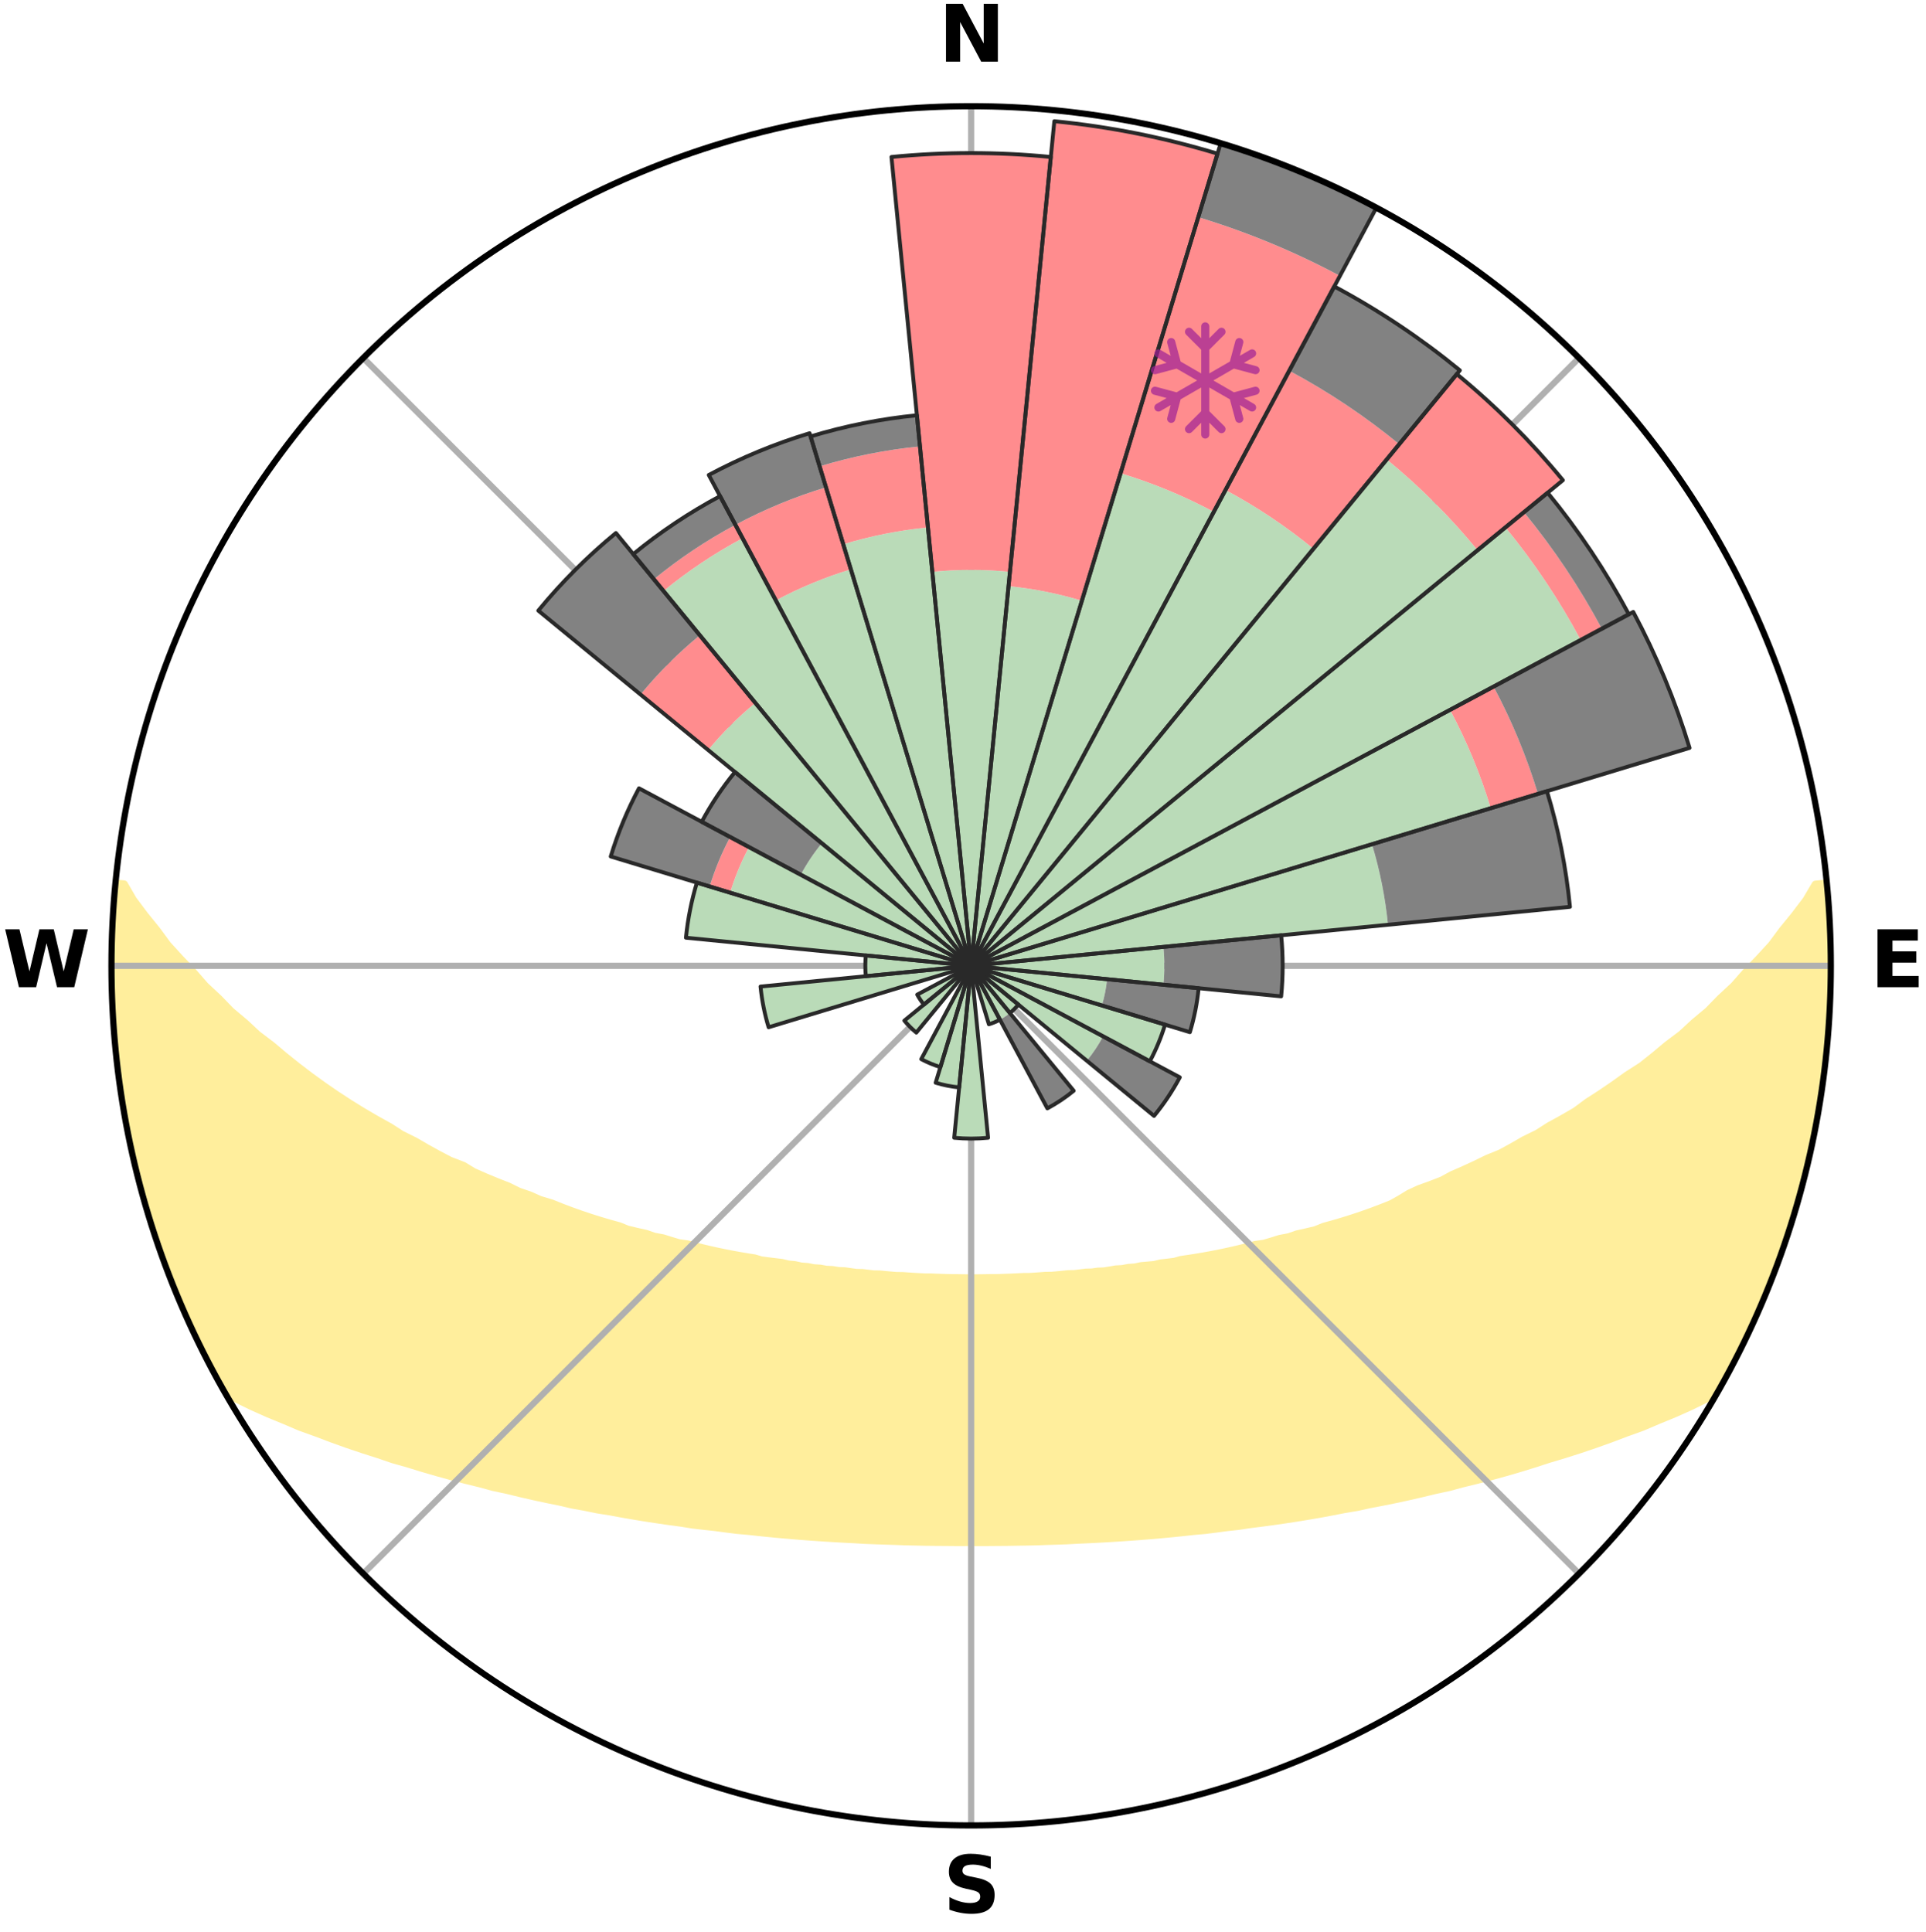 <?xml version="1.0" encoding="utf-8" standalone="no"?>
<!DOCTYPE svg PUBLIC "-//W3C//DTD SVG 1.1//EN"
  "http://www.w3.org/Graphics/SVG/1.1/DTD/svg11.dtd">
<svg xmlns:xlink="http://www.w3.org/1999/xlink" width="248.41pt" height="249.158pt" viewBox="0 0 248.41 249.158" xmlns="http://www.w3.org/2000/svg" version="1.1">
 <title>Ski Rose for 糸魚川シーサイドバレースキー場, Itoigawa Seaside Valley Ski Resort</title>
 <defs>
  <style type="text/css">*{stroke-linejoin: round; stroke-linecap: butt}</style>
 </defs>
 <g id="figure_1">
  <g id="patch_1">
   <path d="M 0 249.158 
L 248.41 249.158 
L 248.41 0 
L 0 0 
z
" style="fill: #ffffff"/>
  </g>
  <g id="axes_1">
   <g id="patch_2">
    <path d="M 236.135 124.579 
C 236.135 110.018 233.267 95.599 227.695 82.147 
C 222.122 68.695 213.955 56.471 203.659 46.175 
C 193.363 35.879 181.139 27.711 167.687 22.139 
C 154.235 16.567 139.815 13.699 125.255 13.699 
C 110.694 13.699 96.275 16.567 82.823 22.139 
C 69.371 27.711 57.147 35.879 46.851 46.175 
C 36.555 56.471 28.387 68.695 22.815 82.147 
C 17.243 95.599 14.375 110.018 14.375 124.579 
C 14.375 139.14 17.243 153.559 22.815 167.011 
C 28.387 180.463 36.555 192.687 46.851 202.983 
C 57.147 213.279 69.371 221.447 82.823 227.019 
C 96.275 232.591 110.694 235.459 125.255 235.459 
C 139.815 235.459 154.235 232.591 167.687 227.019 
C 181.139 221.447 193.363 213.279 203.659 202.983 
C 213.955 192.687 222.122 180.463 227.695 167.011 
C 233.267 153.559 236.135 139.14 236.135 124.579 
M 125.255 124.579 
C 125.255 124.579 125.255 124.579 125.255 124.579 
C 125.255 124.579 125.255 124.579 125.255 124.579 
C 125.255 124.579 125.255 124.579 125.255 124.579 
C 125.255 124.579 125.255 124.579 125.255 124.579 
C 125.255 124.579 125.255 124.579 125.255 124.579 
C 125.255 124.579 125.255 124.579 125.255 124.579 
C 125.255 124.579 125.255 124.579 125.255 124.579 
C 125.255 124.579 125.255 124.579 125.255 124.579 
C 125.255 124.579 125.255 124.579 125.255 124.579 
C 125.255 124.579 125.255 124.579 125.255 124.579 
C 125.255 124.579 125.255 124.579 125.255 124.579 
C 125.255 124.579 125.255 124.579 125.255 124.579 
C 125.255 124.579 125.255 124.579 125.255 124.579 
C 125.255 124.579 125.255 124.579 125.255 124.579 
C 125.255 124.579 125.255 124.579 125.255 124.579 
C 125.255 124.579 125.255 124.579 125.255 124.579 
z
" style="fill: #ffffff"/>
   </g>
   <g id="PolyCollection_1">
    <defs>
     <path id="mcd7f0c7b61" d="M 235.531 -135.197 
L 234.158 -135.065 
L 232.973 -133.057 
L 231.47 -131.075 
L 229.898 -129.148 
L 228.515 -127.283 
L 226.848 -125.466 
L 225.143 -123.707 
L 223.648 -122.003 
L 221.878 -120.36 
L 220.325 -118.764 
L 218.502 -117.24 
L 216.9 -115.755 
L 215.035 -114.35 
L 213.393 -112.975 
L 211.734 -111.655 
L 209.821 -110.428 
L 208.135 -109.218 
L 206.436 -108.062 
L 204.729 -106.96 
L 203.245 -105.855 
L 201.522 -104.855 
L 199.794 -103.908 
L 198.29 -102.945 
L 196.557 -102.098 
L 195.046 -101.227 
L 193.532 -100.401 
L 191.803 -99.698 
L 190.292 -98.96 
L 188.784 -98.264 
L 187.279 -97.61 
L 185.983 -96.904 
L 184.486 -96.327 
L 182.997 -95.79 
L 181.71 -95.191 
L 180.616 -94.521 
L 179.499 -93.889 
L 178.223 -93.378 
L 176.953 -92.898 
L 175.69 -92.448 
L 174.435 -92.028 
L 173.188 -91.635 
L 171.952 -91.271 
L 170.725 -90.933 
L 169.665 -90.502 
L 168.458 -90.214 
L 167.263 -89.95 
L 166.224 -89.588 
L 165.053 -89.368 
L 164.03 -89.048 
L 163.013 -88.748 
L 161.879 -88.588 
L 160.882 -88.325 
L 159.892 -88.079 
L 158.911 -87.85 
L 157.939 -87.636 
L 156.976 -87.439 
L 156.022 -87.256 
L 155.078 -87.086 
L 154.144 -86.93 
L 153.22 -86.787 
L 152.306 -86.655 
L 151.481 -86.419 
L 150.584 -86.31 
L 149.698 -86.211 
L 148.889 -86.011 
L 148.021 -85.93 
L 147.163 -85.857 
L 146.371 -85.688 
L 145.53 -85.63 
L 144.749 -85.481 
L 143.925 -85.436 
L 143.154 -85.303 
L 142.386 -85.179 
L 141.586 -85.151 
L 140.829 -85.042 
L 140.045 -85.022 
L 139.297 -84.926 
L 138.552 -84.837 
L 137.789 -84.826 
L 137.053 -84.749 
L 136.32 -84.678 
L 135.591 -84.613 
L 134.85 -84.61 
L 134.128 -84.555 
L 133.408 -84.504 
L 132.691 -84.46 
L 131.969 -84.459 
L 131.256 -84.421 
L 130.546 -84.388 
L 129.837 -84.36 
L 129.13 -84.336 
L 128.424 -84.317 
L 127.717 -84.317 
L 127.013 -84.303 
L 126.31 -84.294 
L 125.606 -84.289 
L 124.903 -84.289 
L 124.2 -84.297 
L 123.497 -84.308 
L 122.792 -84.311 
L 122.087 -84.328 
L 121.381 -84.349 
L 120.674 -84.375 
L 119.966 -84.405 
L 119.251 -84.406 
L 118.538 -84.443 
L 117.824 -84.484 
L 117.107 -84.531 
L 116.388 -84.583 
L 115.654 -84.587 
L 114.928 -84.647 
L 114.199 -84.713 
L 113.468 -84.786 
L 112.711 -84.796 
L 111.971 -84.879 
L 111.228 -84.969 
L 110.452 -84.987 
L 109.699 -85.09 
L 108.943 -85.2 
L 108.145 -85.23 
L 107.379 -85.355 
L 106.565 -85.395 
L 105.789 -85.536 
L 104.957 -85.588 
L 104.171 -85.747 
L 103.322 -85.812 
L 102.525 -85.991 
L 101.659 -86.073 
L 100.852 -86.274 
L 99.968 -86.375 
L 99.074 -86.485 
L 98.169 -86.606 
L 97.34 -86.854 
L 96.418 -86.998 
L 95.486 -87.155 
L 94.545 -87.325 
L 93.594 -87.509 
L 92.633 -87.707 
L 91.663 -87.92 
L 90.685 -88.15 
L 89.698 -88.396 
L 88.703 -88.66 
L 87.572 -88.819 
L 86.558 -89.12 
L 85.537 -89.44 
L 84.369 -89.659 
L 83.332 -90.021 
L 82.141 -90.285 
L 80.936 -90.572 
L 79.878 -91.002 
L 78.655 -91.34 
L 77.421 -91.704 
L 76.177 -92.095 
L 74.925 -92.515 
L 73.664 -92.964 
L 72.397 -93.443 
L 71.124 -93.953 
L 69.656 -94.391 
L 68.37 -94.967 
L 66.885 -95.477 
L 65.59 -96.121 
L 64.092 -96.706 
L 62.588 -97.331 
L 61.079 -97.997 
L 59.78 -98.788 
L 58.053 -99.453 
L 56.539 -100.245 
L 55.025 -101.081 
L 53.514 -101.959 
L 51.782 -102.815 
L 50.277 -103.786 
L 48.55 -104.742 
L 46.827 -105.75 
L 45.111 -106.812 
L 43.402 -107.926 
L 41.704 -109.094 
L 40.017 -110.315 
L 38.344 -111.59 
L 36.687 -112.919 
L 35.047 -114.301 
L 33.184 -115.714 
L 31.584 -117.207 
L 29.764 -118.739 
L 28.213 -120.342 
L 26.447 -121.992 
L 24.955 -123.704 
L 23.253 -125.469 
L 21.591 -127.294 
L 20.214 -129.165 
L 18.651 -131.099 
L 17.161 -133.086 
L 15.996 -135.1 
L 14.947 -135.2 
L 14.947 -135.2 
L 14.828 -133.27 
L 14.743 -131.338 
L 14.484 -129.415 
L 14.464 -127.48 
L 14.476 -125.546 
L 14.521 -123.613 
L 14.597 -121.681 
L 14.499 -119.743 
L 14.637 -117.813 
L 14.806 -115.887 
L 15.005 -113.963 
L 15.233 -112.044 
L 15.491 -110.128 
L 15.777 -108.218 
L 15.896 -106.279 
L 16.239 -104.374 
L 16.611 -102.475 
L 17.009 -100.582 
L 17.441 -98.695 
L 18.087 -96.864 
L 18.562 -94.991 
L 19.074 -93.127 
L 19.602 -91.267 
L 20.171 -89.419 
L 20.755 -87.574 
L 21.401 -85.75 
L 22.207 -83.987 
L 22.882 -82.175 
L 23.593 -80.375 
L 24.366 -78.601 
L 25.295 -76.901 
L 26.132 -75.158 
L 26.903 -73.381 
L 27.813 -71.673 
L 28.751 -69.98 
L 30.462 -68.742 
L 32.506 -67.743 
L 34.586 -66.816 
L 36.685 -65.956 
L 38.705 -65.095 
L 40.803 -64.34 
L 42.816 -63.577 
L 44.821 -62.86 
L 46.816 -62.186 
L 48.8 -61.555 
L 50.701 -60.904 
L 52.658 -60.351 
L 54.531 -59.773 
L 56.394 -59.233 
L 58.24 -58.724 
L 60.075 -58.252 
L 61.891 -57.807 
L 63.635 -57.333 
L 65.423 -56.952 
L 67.14 -56.535 
L 68.842 -56.145 
L 70.531 -55.781 
L 72.204 -55.442 
L 73.817 -55.065 
L 75.462 -54.772 
L 77.052 -54.444 
L 78.667 -54.192 
L 80.228 -53.902 
L 81.78 -53.634 
L 83.316 -53.382 
L 84.843 -53.151 
L 86.354 -52.932 
L 87.854 -52.733 
L 89.316 -52.497 
L 90.791 -52.323 
L 92.255 -52.167 
L 93.685 -51.974 
L 95.107 -51.796 
L 96.536 -51.672 
L 97.938 -51.518 
L 99.332 -51.376 
L 100.718 -51.245 
L 102.095 -51.125 
L 103.464 -51.015 
L 104.826 -50.914 
L 106.18 -50.823 
L 107.528 -50.74 
L 108.868 -50.664 
L 110.203 -50.597 
L 111.528 -50.515 
L 112.852 -50.463 
L 114.171 -50.418 
L 115.486 -50.378 
L 116.795 -50.327 
L 118.103 -50.3 
L 119.407 -50.27 
L 120.709 -50.256 
L 122.009 -50.247 
L 123.308 -50.236 
L 124.606 -50.238 
L 125.904 -50.237 
L 127.202 -50.235 
L 128.5 -50.246 
L 129.801 -50.255 
L 131.103 -50.277 
L 132.407 -50.298 
L 133.715 -50.325 
L 135.024 -50.375 
L 136.339 -50.414 
L 137.658 -50.46 
L 138.979 -50.533 
L 140.307 -50.593 
L 141.642 -50.66 
L 142.983 -50.735 
L 144.331 -50.818 
L 145.685 -50.909 
L 147.047 -51.01 
L 148.417 -51.119 
L 149.794 -51.239 
L 151.18 -51.37 
L 152.574 -51.511 
L 153.976 -51.665 
L 155.406 -51.789 
L 156.828 -51.967 
L 158.259 -52.159 
L 159.723 -52.316 
L 161.174 -52.537 
L 162.66 -52.724 
L 164.16 -52.924 
L 165.672 -53.142 
L 167.198 -53.374 
L 168.735 -53.625 
L 170.287 -53.893 
L 171.849 -54.183 
L 173.425 -54.491 
L 175.054 -54.763 
L 176.655 -55.116 
L 178.313 -55.432 
L 179.987 -55.771 
L 181.676 -56.135 
L 183.378 -56.525 
L 185.095 -56.942 
L 186.883 -57.324 
L 188.628 -57.798 
L 190.445 -58.241 
L 192.279 -58.715 
L 194.126 -59.223 
L 195.989 -59.763 
L 197.863 -60.341 
L 199.75 -60.954 
L 201.721 -61.546 
L 203.705 -62.177 
L 205.7 -62.851 
L 207.706 -63.568 
L 209.719 -64.331 
L 211.818 -65.086 
L 213.838 -65.947 
L 215.937 -66.808 
L 218.017 -67.735 
L 220.06 -68.735 
L 221.74 -69.99 
L 222.69 -71.676 
L 223.599 -73.384 
L 224.464 -75.115 
L 225.286 -76.867 
L 226.115 -78.615 
L 226.925 -80.372 
L 227.667 -82.158 
L 228.333 -83.975 
L 229.104 -85.752 
L 229.611 -87.625 
L 230.25 -89.448 
L 230.841 -91.288 
L 231.555 -93.092 
L 232.067 -94.958 
L 232.48 -96.849 
L 233.066 -98.696 
L 233.411 -100.601 
L 233.907 -102.473 
L 234.234 -104.381 
L 234.502 -106.297 
L 234.863 -108.198 
L 235.182 -110.107 
L 235.376 -112.032 
L 235.609 -113.953 
L 235.688 -115.888 
L 235.845 -117.815 
L 235.964 -119.745 
L 236.045 -121.678 
L 236.089 -123.612 
L 236.097 -125.546 
L 236.07 -127.481 
L 236.009 -129.415 
L 235.914 -131.347 
L 235.787 -133.278 
L 235.531 -135.197 
z
" style="stroke: #ffee9c"/>
    </defs>
    <g clip-path="url(#pb702c3dd24)">
     <use xlink:href="#mcd7f0c7b61" x="0" y="249.158" style="fill: #ffee9c; stroke: #ffee9c"/>
    </g>
   </g>
   <g id="matplotlib.axis_1">
    <g id="xtick_1">
     <g id="line2d_1">
      <path d="M 125.255 124.579 
L 125.255 13.699 
" clip-path="url(#pb702c3dd24)" style="fill: none; stroke: #b0b0b0; stroke-width: 0.8; stroke-linecap: square"/>
     </g>
     <g id="text_1">
      <!-- N -->
      <g transform="translate(121.07 7.958) scale(0.1 -0.1)">
       <defs>
        <path id="DejaVuSans-Bold-4e" d="M 588 4666 
L 1931 4666 
L 3628 1466 
L 3628 4666 
L 4769 4666 
L 4769 0 
L 3425 0 
L 1728 3200 
L 1728 0 
L 588 0 
L 588 4666 
z
" transform="scale(0.016)"/>
       </defs>
       <use xlink:href="#DejaVuSans-Bold-4e"/>
      </g>
     </g>
    </g>
    <g id="xtick_2">
     <g id="line2d_2">
      <path d="M 125.255 124.579 
L 203.659 46.175 
" clip-path="url(#pb702c3dd24)" style="fill: none; stroke: #b0b0b0; stroke-width: 0.8; stroke-linecap: square"/>
     </g>
    </g>
    <g id="xtick_3">
     <g id="line2d_3">
      <path d="M 125.255 124.579 
L 236.135 124.579 
" clip-path="url(#pb702c3dd24)" style="fill: none; stroke: #b0b0b0; stroke-width: 0.8; stroke-linecap: square"/>
     </g>
     <g id="text_2">
      <!-- E -->
      <g transform="translate(241.219 127.338) scale(0.1 -0.1)">
       <defs>
        <path id="DejaVuSans-Bold-45" d="M 588 4666 
L 3834 4666 
L 3834 3756 
L 1791 3756 
L 1791 2888 
L 3713 2888 
L 3713 1978 
L 1791 1978 
L 1791 909 
L 3903 909 
L 3903 0 
L 588 0 
L 588 4666 
z
" transform="scale(0.016)"/>
       </defs>
       <use xlink:href="#DejaVuSans-Bold-45"/>
      </g>
     </g>
    </g>
    <g id="xtick_4">
     <g id="line2d_4">
      <path d="M 125.255 124.579 
L 203.659 202.983 
" clip-path="url(#pb702c3dd24)" style="fill: none; stroke: #b0b0b0; stroke-width: 0.8; stroke-linecap: square"/>
     </g>
    </g>
    <g id="xtick_5">
     <g id="line2d_5">
      <path d="M 125.255 124.579 
L 125.255 235.459 
" clip-path="url(#pb702c3dd24)" style="fill: none; stroke: #b0b0b0; stroke-width: 0.8; stroke-linecap: square"/>
     </g>
     <g id="text_3">
      <!-- S -->
      <g transform="translate(121.654 246.718) scale(0.1 -0.1)">
       <defs>
        <path id="DejaVuSans-Bold-53" d="M 3834 4519 
L 3834 3531 
Q 3450 3703 3084 3790 
Q 2719 3878 2394 3878 
Q 1963 3878 1756 3759 
Q 1550 3641 1550 3391 
Q 1550 3203 1689 3098 
Q 1828 2994 2194 2919 
L 2706 2816 
Q 3484 2659 3812 2340 
Q 4141 2022 4141 1434 
Q 4141 663 3683 286 
Q 3225 -91 2284 -91 
Q 1841 -91 1394 -6 
Q 947 78 500 244 
L 500 1259 
Q 947 1022 1364 901 
Q 1781 781 2169 781 
Q 2563 781 2772 912 
Q 2981 1044 2981 1288 
Q 2981 1506 2839 1625 
Q 2697 1744 2272 1838 
L 1806 1941 
Q 1106 2091 782 2419 
Q 459 2747 459 3303 
Q 459 4000 909 4375 
Q 1359 4750 2203 4750 
Q 2588 4750 2994 4692 
Q 3400 4634 3834 4519 
z
" transform="scale(0.016)"/>
       </defs>
       <use xlink:href="#DejaVuSans-Bold-53"/>
      </g>
     </g>
    </g>
    <g id="xtick_6">
     <g id="line2d_6">
      <path d="M 125.255 124.579 
L 46.851 202.983 
" clip-path="url(#pb702c3dd24)" style="fill: none; stroke: #b0b0b0; stroke-width: 0.8; stroke-linecap: square"/>
     </g>
    </g>
    <g id="xtick_7">
     <g id="line2d_7">
      <path d="M 125.255 124.579 
L 14.375 124.579 
" clip-path="url(#pb702c3dd24)" style="fill: none; stroke: #b0b0b0; stroke-width: 0.8; stroke-linecap: square"/>
     </g>
     <g id="text_4">
      <!-- W -->
      <g transform="translate(0.36 127.338) scale(0.1 -0.1)">
       <defs>
        <path id="DejaVuSans-Bold-57" d="M 191 4666 
L 1344 4666 
L 2150 1275 
L 2950 4666 
L 4109 4666 
L 4909 1275 
L 5716 4666 
L 6859 4666 
L 5759 0 
L 4372 0 
L 3525 3547 
L 2688 0 
L 1300 0 
L 191 4666 
z
" transform="scale(0.016)"/>
       </defs>
       <use xlink:href="#DejaVuSans-Bold-57"/>
      </g>
     </g>
    </g>
    <g id="xtick_8">
     <g id="line2d_8">
      <path d="M 125.255 124.579 
L 46.851 46.175 
" clip-path="url(#pb702c3dd24)" style="fill: none; stroke: #b0b0b0; stroke-width: 0.8; stroke-linecap: square"/>
     </g>
    </g>
   </g>
   <g id="matplotlib.axis_2"/>
   <g id="patch_3">
    <path d="M 125.255 124.579 
C 125.255 124.579 125.255 124.579 125.255 124.579 
C 125.255 124.579 125.255 124.579 125.255 124.579 
L 125.255 124.579 
C 125.255 124.579 125.255 124.579 125.255 124.579 
C 125.255 124.579 125.255 124.579 125.255 124.579 
z
" clip-path="url(#pb702c3dd24)" style="fill: #d9d9d9"/>
   </g>
   <g id="patch_4">
    <path d="M 125.255 124.579 
C 125.255 124.579 125.255 124.579 125.255 124.579 
C 125.255 124.579 125.255 124.579 125.255 124.579 
L 125.255 124.579 
C 125.255 124.579 125.255 124.579 125.255 124.579 
C 125.255 124.579 125.255 124.579 125.255 124.579 
z
" clip-path="url(#pb702c3dd24)" style="fill: #d9d9d9"/>
   </g>
   <g id="patch_5">
    <path d="M 125.255 124.579 
C 125.255 124.579 125.255 124.579 125.255 124.579 
C 125.255 124.579 125.255 124.579 125.255 124.579 
L 125.255 124.579 
C 125.255 124.579 125.255 124.579 125.255 124.579 
C 125.255 124.579 125.255 124.579 125.255 124.579 
z
" clip-path="url(#pb702c3dd24)" style="fill: #d9d9d9"/>
   </g>
   <g id="patch_6">
    <path d="M 125.255 124.579 
C 125.255 124.579 125.255 124.579 125.255 124.579 
C 125.255 124.579 125.255 124.579 125.255 124.579 
L 125.255 124.579 
C 125.255 124.579 125.255 124.579 125.255 124.579 
C 125.255 124.579 125.255 124.579 125.255 124.579 
z
" clip-path="url(#pb702c3dd24)" style="fill: #d9d9d9"/>
   </g>
   <g id="patch_7">
    <path d="M 125.255 124.579 
C 125.255 124.579 125.255 124.579 125.255 124.579 
C 125.255 124.579 125.255 124.579 125.255 124.579 
L 125.255 124.579 
C 125.255 124.579 125.255 124.579 125.255 124.579 
C 125.255 124.579 125.255 124.579 125.255 124.579 
z
" clip-path="url(#pb702c3dd24)" style="fill: #d9d9d9"/>
   </g>
   <g id="patch_8">
    <path d="M 125.255 124.579 
C 125.255 124.579 125.255 124.579 125.255 124.579 
C 125.255 124.579 125.255 124.579 125.255 124.579 
L 125.255 124.579 
C 125.255 124.579 125.255 124.579 125.255 124.579 
C 125.255 124.579 125.255 124.579 125.255 124.579 
z
" clip-path="url(#pb702c3dd24)" style="fill: #d9d9d9"/>
   </g>
   <g id="patch_9">
    <path d="M 125.255 124.579 
C 125.255 124.579 125.255 124.579 125.255 124.579 
C 125.255 124.579 125.255 124.579 125.255 124.579 
L 125.255 124.579 
C 125.255 124.579 125.255 124.579 125.255 124.579 
C 125.255 124.579 125.255 124.579 125.255 124.579 
z
" clip-path="url(#pb702c3dd24)" style="fill: #d9d9d9"/>
   </g>
   <g id="patch_10">
    <path d="M 125.255 124.579 
C 125.255 124.579 125.255 124.579 125.255 124.579 
C 125.255 124.579 125.255 124.579 125.255 124.579 
L 125.255 124.579 
C 125.255 124.579 125.255 124.579 125.255 124.579 
C 125.255 124.579 125.255 124.579 125.255 124.579 
z
" clip-path="url(#pb702c3dd24)" style="fill: #d9d9d9"/>
   </g>
   <g id="patch_11">
    <path d="M 125.255 124.579 
C 125.255 124.579 125.255 124.579 125.255 124.579 
C 125.255 124.579 125.255 124.579 125.255 124.579 
L 125.255 124.579 
C 125.255 124.579 125.255 124.579 125.255 124.579 
C 125.255 124.579 125.255 124.579 125.255 124.579 
z
" clip-path="url(#pb702c3dd24)" style="fill: #d9d9d9"/>
   </g>
   <g id="patch_12">
    <path d="M 125.255 124.579 
C 125.255 124.579 125.255 124.579 125.255 124.579 
C 125.255 124.579 125.255 124.579 125.255 124.579 
L 125.255 124.579 
C 125.255 124.579 125.255 124.579 125.255 124.579 
C 125.255 124.579 125.255 124.579 125.255 124.579 
z
" clip-path="url(#pb702c3dd24)" style="fill: #d9d9d9"/>
   </g>
   <g id="patch_13">
    <path d="M 125.255 124.579 
C 125.255 124.579 125.255 124.579 125.255 124.579 
C 125.255 124.579 125.255 124.579 125.255 124.579 
L 125.255 124.579 
C 125.255 124.579 125.255 124.579 125.255 124.579 
C 125.255 124.579 125.255 124.579 125.255 124.579 
z
" clip-path="url(#pb702c3dd24)" style="fill: #d9d9d9"/>
   </g>
   <g id="patch_14">
    <path d="M 125.255 124.579 
C 125.255 124.579 125.255 124.579 125.255 124.579 
C 125.255 124.579 125.255 124.579 125.255 124.579 
L 125.255 124.579 
C 125.255 124.579 125.255 124.579 125.255 124.579 
C 125.255 124.579 125.255 124.579 125.255 124.579 
z
" clip-path="url(#pb702c3dd24)" style="fill: #d9d9d9"/>
   </g>
   <g id="patch_15">
    <path d="M 125.255 124.579 
C 125.255 124.579 125.255 124.579 125.255 124.579 
C 125.255 124.579 125.255 124.579 125.255 124.579 
L 125.255 124.579 
C 125.255 124.579 125.255 124.579 125.255 124.579 
C 125.255 124.579 125.255 124.579 125.255 124.579 
z
" clip-path="url(#pb702c3dd24)" style="fill: #d9d9d9"/>
   </g>
   <g id="patch_16">
    <path d="M 125.255 124.579 
C 125.255 124.579 125.255 124.579 125.255 124.579 
C 125.255 124.579 125.255 124.579 125.255 124.579 
L 125.255 124.579 
C 125.255 124.579 125.255 124.579 125.255 124.579 
C 125.255 124.579 125.255 124.579 125.255 124.579 
z
" clip-path="url(#pb702c3dd24)" style="fill: #d9d9d9"/>
   </g>
   <g id="patch_17">
    <path d="M 125.255 124.579 
C 125.255 124.579 125.255 124.579 125.255 124.579 
C 125.255 124.579 125.255 124.579 125.255 124.579 
L 125.255 124.579 
C 125.255 124.579 125.255 124.579 125.255 124.579 
C 125.255 124.579 125.255 124.579 125.255 124.579 
z
" clip-path="url(#pb702c3dd24)" style="fill: #d9d9d9"/>
   </g>
   <g id="patch_18">
    <path d="M 125.255 124.579 
C 125.255 124.579 125.255 124.579 125.255 124.579 
C 125.255 124.579 125.255 124.579 125.255 124.579 
L 125.255 124.579 
C 125.255 124.579 125.255 124.579 125.255 124.579 
C 125.255 124.579 125.255 124.579 125.255 124.579 
z
" clip-path="url(#pb702c3dd24)" style="fill: #d9d9d9"/>
   </g>
   <g id="patch_19">
    <path d="M 125.255 124.579 
C 125.255 124.579 125.255 124.579 125.255 124.579 
C 125.255 124.579 125.255 124.579 125.255 124.579 
L 125.255 124.579 
C 125.255 124.579 125.255 124.579 125.255 124.579 
C 125.255 124.579 125.255 124.579 125.255 124.579 
z
" clip-path="url(#pb702c3dd24)" style="fill: #d9d9d9"/>
   </g>
   <g id="patch_20">
    <path d="M 125.255 124.579 
C 125.255 124.579 125.255 124.579 125.255 124.579 
C 125.255 124.579 125.255 124.579 125.255 124.579 
L 125.255 124.579 
C 125.255 124.579 125.255 124.579 125.255 124.579 
C 125.255 124.579 125.255 124.579 125.255 124.579 
z
" clip-path="url(#pb702c3dd24)" style="fill: #d9d9d9"/>
   </g>
   <g id="patch_21">
    <path d="M 125.255 124.579 
C 125.255 124.579 125.255 124.579 125.255 124.579 
C 125.255 124.579 125.255 124.579 125.255 124.579 
L 125.255 124.579 
C 125.255 124.579 125.255 124.579 125.255 124.579 
C 125.255 124.579 125.255 124.579 125.255 124.579 
z
" clip-path="url(#pb702c3dd24)" style="fill: #d9d9d9"/>
   </g>
   <g id="patch_22">
    <path d="M 125.255 124.579 
C 125.255 124.579 125.255 124.579 125.255 124.579 
C 125.255 124.579 125.255 124.579 125.255 124.579 
L 125.255 124.579 
C 125.255 124.579 125.255 124.579 125.255 124.579 
C 125.255 124.579 125.255 124.579 125.255 124.579 
z
" clip-path="url(#pb702c3dd24)" style="fill: #d9d9d9"/>
   </g>
   <g id="patch_23">
    <path d="M 125.255 124.579 
C 125.255 124.579 125.255 124.579 125.255 124.579 
C 125.255 124.579 125.255 124.579 125.255 124.579 
L 125.255 124.579 
C 125.255 124.579 125.255 124.579 125.255 124.579 
C 125.255 124.579 125.255 124.579 125.255 124.579 
z
" clip-path="url(#pb702c3dd24)" style="fill: #d9d9d9"/>
   </g>
   <g id="patch_24">
    <path d="M 125.255 124.579 
C 125.255 124.579 125.255 124.579 125.255 124.579 
C 125.255 124.579 125.255 124.579 125.255 124.579 
L 125.255 124.579 
C 125.255 124.579 125.255 124.579 125.255 124.579 
C 125.255 124.579 125.255 124.579 125.255 124.579 
z
" clip-path="url(#pb702c3dd24)" style="fill: #d9d9d9"/>
   </g>
   <g id="patch_25">
    <path d="M 125.255 124.579 
C 125.255 124.579 125.255 124.579 125.255 124.579 
C 125.255 124.579 125.255 124.579 125.255 124.579 
L 125.255 124.579 
C 125.255 124.579 125.255 124.579 125.255 124.579 
C 125.255 124.579 125.255 124.579 125.255 124.579 
z
" clip-path="url(#pb702c3dd24)" style="fill: #d9d9d9"/>
   </g>
   <g id="patch_26">
    <path d="M 125.255 124.579 
C 125.255 124.579 125.255 124.579 125.255 124.579 
C 125.255 124.579 125.255 124.579 125.255 124.579 
L 125.255 124.579 
C 125.255 124.579 125.255 124.579 125.255 124.579 
C 125.255 124.579 125.255 124.579 125.255 124.579 
z
" clip-path="url(#pb702c3dd24)" style="fill: #d9d9d9"/>
   </g>
   <g id="patch_27">
    <path d="M 125.255 124.579 
C 125.255 124.579 125.255 124.579 125.255 124.579 
C 125.255 124.579 125.255 124.579 125.255 124.579 
L 125.255 124.579 
C 125.255 124.579 125.255 124.579 125.255 124.579 
C 125.255 124.579 125.255 124.579 125.255 124.579 
z
" clip-path="url(#pb702c3dd24)" style="fill: #d9d9d9"/>
   </g>
   <g id="patch_28">
    <path d="M 125.255 124.579 
C 125.255 124.579 125.255 124.579 125.255 124.579 
C 125.255 124.579 125.255 124.579 125.255 124.579 
L 125.255 124.579 
C 125.255 124.579 125.255 124.579 125.255 124.579 
C 125.255 124.579 125.255 124.579 125.255 124.579 
z
" clip-path="url(#pb702c3dd24)" style="fill: #d9d9d9"/>
   </g>
   <g id="patch_29">
    <path d="M 125.255 124.579 
C 125.255 124.579 125.255 124.579 125.255 124.579 
C 125.255 124.579 125.255 124.579 125.255 124.579 
L 125.255 124.579 
C 125.255 124.579 125.255 124.579 125.255 124.579 
C 125.255 124.579 125.255 124.579 125.255 124.579 
z
" clip-path="url(#pb702c3dd24)" style="fill: #d9d9d9"/>
   </g>
   <g id="patch_30">
    <path d="M 125.255 124.579 
C 125.255 124.579 125.255 124.579 125.255 124.579 
C 125.255 124.579 125.255 124.579 125.255 124.579 
L 125.255 124.579 
C 125.255 124.579 125.255 124.579 125.255 124.579 
C 125.255 124.579 125.255 124.579 125.255 124.579 
z
" clip-path="url(#pb702c3dd24)" style="fill: #d9d9d9"/>
   </g>
   <g id="patch_31">
    <path d="M 125.255 124.579 
C 125.255 124.579 125.255 124.579 125.255 124.579 
C 125.255 124.579 125.255 124.579 125.255 124.579 
L 125.255 124.579 
C 125.255 124.579 125.255 124.579 125.255 124.579 
C 125.255 124.579 125.255 124.579 125.255 124.579 
z
" clip-path="url(#pb702c3dd24)" style="fill: #d9d9d9"/>
   </g>
   <g id="patch_32">
    <path d="M 125.255 124.579 
C 125.255 124.579 125.255 124.579 125.255 124.579 
C 125.255 124.579 125.255 124.579 125.255 124.579 
L 125.255 124.579 
C 125.255 124.579 125.255 124.579 125.255 124.579 
C 125.255 124.579 125.255 124.579 125.255 124.579 
z
" clip-path="url(#pb702c3dd24)" style="fill: #d9d9d9"/>
   </g>
   <g id="patch_33">
    <path d="M 125.255 124.579 
C 125.255 124.579 125.255 124.579 125.255 124.579 
C 125.255 124.579 125.255 124.579 125.255 124.579 
L 125.255 124.579 
C 125.255 124.579 125.255 124.579 125.255 124.579 
C 125.255 124.579 125.255 124.579 125.255 124.579 
z
" clip-path="url(#pb702c3dd24)" style="fill: #d9d9d9"/>
   </g>
   <g id="patch_34">
    <path d="M 125.255 124.579 
C 125.255 124.579 125.255 124.579 125.255 124.579 
C 125.255 124.579 125.255 124.579 125.255 124.579 
L 125.255 124.579 
C 125.255 124.579 125.255 124.579 125.255 124.579 
C 125.255 124.579 125.255 124.579 125.255 124.579 
z
" clip-path="url(#pb702c3dd24)" style="fill: #d9d9d9"/>
   </g>
   <g id="patch_35">
    <path d="M 125.255 124.579 
C 125.255 124.579 125.255 124.579 125.255 124.579 
C 125.255 124.579 125.255 124.579 125.255 124.579 
L 130.26 73.757 
C 128.597 73.594 126.926 73.511 125.255 73.511 
C 123.583 73.511 121.913 73.594 120.249 73.757 
z
" clip-path="url(#pb702c3dd24)" style="fill: #badbb8"/>
   </g>
   <g id="patch_36">
    <path d="M 125.255 124.579 
C 125.255 124.579 125.255 124.579 125.255 124.579 
C 125.255 124.579 125.255 124.579 125.255 124.579 
L 139.54 77.488 
C 137.998 77.021 136.435 76.629 134.855 76.315 
C 133.275 76 131.681 75.764 130.078 75.606 
z
" clip-path="url(#pb702c3dd24)" style="fill: #badbb8"/>
   </g>
   <g id="patch_37">
    <path d="M 125.255 124.579 
C 125.255 124.579 125.255 124.579 125.255 124.579 
C 125.255 124.579 125.255 124.579 125.255 124.579 
L 156.554 66.022 
C 154.638 64.997 152.672 64.068 150.664 63.236 
C 148.656 62.404 146.609 61.672 144.529 61.041 
z
" clip-path="url(#pb702c3dd24)" style="fill: #badbb8"/>
   </g>
   <g id="patch_38">
    <path d="M 125.255 124.579 
C 125.255 124.579 125.255 124.579 125.255 124.579 
C 125.255 124.579 125.255 124.579 125.255 124.579 
L 169.404 70.783 
C 167.644 69.338 165.813 67.98 163.919 66.714 
C 162.025 65.449 160.07 64.277 158.061 63.203 
z
" clip-path="url(#pb702c3dd24)" style="fill: #badbb8"/>
   </g>
   <g id="patch_39">
    <path d="M 125.255 124.579 
C 125.255 124.579 125.255 124.579 125.255 124.579 
C 125.255 124.579 125.255 124.579 125.255 124.579 
L 190.576 70.971 
C 188.821 68.833 186.963 66.783 185.007 64.827 
C 183.051 62.871 181.001 61.012 178.863 59.258 
z
" clip-path="url(#pb702c3dd24)" style="fill: #badbb8"/>
   </g>
   <g id="patch_40">
    <path d="M 125.255 124.579 
C 125.255 124.579 125.255 124.579 125.255 124.579 
C 125.255 124.579 125.255 124.579 125.255 124.579 
L 203.879 82.554 
C 202.503 79.98 201.002 77.476 199.381 75.049 
C 197.76 72.623 196.021 70.278 194.169 68.022 
z
" clip-path="url(#pb702c3dd24)" style="fill: #badbb8"/>
   </g>
   <g id="patch_41">
    <path d="M 125.255 124.579 
C 125.255 124.579 125.255 124.579 125.255 124.579 
C 125.255 124.579 125.255 124.579 125.255 124.579 
L 192.277 104.248 
C 191.612 102.054 190.839 99.895 189.962 97.777 
C 189.084 95.659 188.104 93.585 187.023 91.563 
z
" clip-path="url(#pb702c3dd24)" style="fill: #badbb8"/>
   </g>
   <g id="patch_42">
    <path d="M 125.255 124.579 
C 125.255 124.579 125.255 124.579 125.255 124.579 
C 125.255 124.579 125.255 124.579 125.255 124.579 
L 179.017 119.284 
C 178.843 117.524 178.584 115.774 178.239 114.04 
C 177.894 112.306 177.464 110.589 176.951 108.897 
z
" clip-path="url(#pb702c3dd24)" style="fill: #badbb8"/>
   </g>
   <g id="patch_43">
    <path d="M 125.255 124.579 
C 125.255 124.579 125.255 124.579 125.255 124.579 
C 125.255 124.579 125.255 124.579 125.255 124.579 
L 150.053 127.021 
C 150.133 126.21 150.173 125.395 150.173 124.579 
C 150.173 123.763 150.133 122.948 150.053 122.137 
z
" clip-path="url(#pb702c3dd24)" style="fill: #badbb8"/>
   </g>
   <g id="patch_44">
    <path d="M 125.255 124.579 
C 125.255 124.579 125.255 124.579 125.255 124.579 
C 125.255 124.579 125.255 124.579 125.255 124.579 
L 142.116 129.694 
C 142.284 129.142 142.424 128.582 142.536 128.017 
C 142.649 127.451 142.733 126.88 142.79 126.306 
z
" clip-path="url(#pb702c3dd24)" style="fill: #badbb8"/>
   </g>
   <g id="patch_45">
    <path d="M 125.255 124.579 
C 125.255 124.579 125.255 124.579 125.255 124.579 
C 125.255 124.579 125.255 124.579 125.255 124.579 
L 148.304 136.899 
C 148.707 136.144 149.073 135.371 149.4 134.58 
C 149.727 133.79 150.016 132.984 150.264 132.166 
z
" clip-path="url(#pb702c3dd24)" style="fill: #badbb8"/>
   </g>
   <g id="patch_46">
    <path d="M 125.255 124.579 
C 125.255 124.579 125.255 124.579 125.255 124.579 
C 125.255 124.579 125.255 124.579 125.255 124.579 
L 140.175 136.824 
C 140.576 136.336 140.953 135.828 141.304 135.303 
C 141.655 134.777 141.98 134.235 142.277 133.678 
z
" clip-path="url(#pb702c3dd24)" style="fill: #badbb8"/>
   </g>
   <g id="patch_47">
    <path d="M 125.255 124.579 
C 125.255 124.579 125.255 124.579 125.255 124.579 
C 125.255 124.579 125.255 124.579 125.255 124.579 
L 130.254 130.67 
C 130.453 130.507 130.644 130.333 130.827 130.151 
C 131.009 129.969 131.182 129.777 131.346 129.578 
z
" clip-path="url(#pb702c3dd24)" style="fill: #badbb8"/>
   </g>
   <g id="patch_48">
    <path d="M 125.255 124.579 
C 125.255 124.579 125.255 124.579 125.255 124.579 
C 125.255 124.579 125.255 124.579 125.255 124.579 
L 128.969 131.529 
C 129.197 131.407 129.418 131.274 129.633 131.131 
C 129.847 130.988 130.054 130.834 130.254 130.67 
z
" clip-path="url(#pb702c3dd24)" style="fill: #badbb8"/>
   </g>
   <g id="patch_49">
    <path d="M 125.255 124.579 
C 125.255 124.579 125.255 124.579 125.255 124.579 
C 125.255 124.579 125.255 124.579 125.255 124.579 
L 127.542 132.12 
C 127.789 132.045 128.032 131.958 128.27 131.859 
C 128.509 131.76 128.742 131.65 128.969 131.529 
z
" clip-path="url(#pb702c3dd24)" style="fill: #badbb8"/>
   </g>
   <g id="patch_50">
    <path d="M 125.255 124.579 
C 125.255 124.579 125.255 124.579 125.255 124.579 
C 125.255 124.579 125.255 124.579 125.255 124.579 
L 125.255 124.579 
C 125.255 124.579 125.255 124.579 125.255 124.579 
C 125.255 124.579 125.255 124.579 125.255 124.579 
z
" clip-path="url(#pb702c3dd24)" style="fill: #badbb8"/>
   </g>
   <g id="patch_51">
    <path d="M 125.255 124.579 
C 125.255 124.579 125.255 124.579 125.255 124.579 
C 125.255 124.579 125.255 124.579 125.255 124.579 
L 123.07 146.759 
C 123.796 146.831 124.525 146.867 125.255 146.867 
C 125.984 146.867 126.713 146.831 127.439 146.759 
z
" clip-path="url(#pb702c3dd24)" style="fill: #badbb8"/>
   </g>
   <g id="patch_52">
    <path d="M 125.255 124.579 
C 125.255 124.579 125.255 124.579 125.255 124.579 
C 125.255 124.579 125.255 124.579 125.255 124.579 
L 120.68 139.66 
C 121.174 139.81 121.674 139.935 122.18 140.036 
C 122.686 140.137 123.197 140.212 123.71 140.263 
z
" clip-path="url(#pb702c3dd24)" style="fill: #badbb8"/>
   </g>
   <g id="patch_53">
    <path d="M 125.255 124.579 
C 125.255 124.579 125.255 124.579 125.255 124.579 
C 125.255 124.579 125.255 124.579 125.255 124.579 
L 118.821 136.616 
C 119.215 136.826 119.619 137.018 120.032 137.189 
C 120.445 137.359 120.865 137.51 121.293 137.64 
z
" clip-path="url(#pb702c3dd24)" style="fill: #badbb8"/>
   </g>
   <g id="patch_54">
    <path d="M 125.255 124.579 
C 125.255 124.579 125.255 124.579 125.255 124.579 
C 125.255 124.579 125.255 124.579 125.255 124.579 
L 125.255 124.579 
C 125.255 124.579 125.255 124.579 125.255 124.579 
C 125.255 124.579 125.255 124.579 125.255 124.579 
z
" clip-path="url(#pb702c3dd24)" style="fill: #badbb8"/>
   </g>
   <g id="patch_55">
    <path d="M 125.255 124.579 
C 125.255 124.579 125.255 124.579 125.255 124.579 
C 125.255 124.579 125.255 124.579 125.255 124.579 
L 116.641 131.649 
C 116.872 131.931 117.117 132.201 117.375 132.459 
C 117.633 132.717 117.903 132.962 118.185 133.193 
z
" clip-path="url(#pb702c3dd24)" style="fill: #badbb8"/>
   </g>
   <g id="patch_56">
    <path d="M 125.255 124.579 
C 125.255 124.579 125.255 124.579 125.255 124.579 
C 125.255 124.579 125.255 124.579 125.255 124.579 
L 118.305 128.294 
C 118.427 128.521 118.56 128.742 118.703 128.957 
C 118.846 129.171 119 129.379 119.164 129.578 
z
" clip-path="url(#pb702c3dd24)" style="fill: #badbb8"/>
   </g>
   <g id="patch_57">
    <path d="M 125.255 124.579 
C 125.255 124.579 125.255 124.579 125.255 124.579 
C 125.255 124.579 125.255 124.579 125.255 124.579 
L 125.255 124.579 
C 125.255 124.579 125.255 124.579 125.255 124.579 
C 125.255 124.579 125.255 124.579 125.255 124.579 
z
" clip-path="url(#pb702c3dd24)" style="fill: #badbb8"/>
   </g>
   <g id="patch_58">
    <path d="M 125.255 124.579 
C 125.255 124.579 125.255 124.579 125.255 124.579 
C 125.255 124.579 125.255 124.579 125.255 124.579 
L 98.09 127.255 
C 98.177 128.144 98.308 129.028 98.483 129.904 
C 98.657 130.781 98.874 131.648 99.133 132.503 
z
" clip-path="url(#pb702c3dd24)" style="fill: #badbb8"/>
   </g>
   <g id="patch_59">
    <path d="M 125.255 124.579 
C 125.255 124.579 125.255 124.579 125.255 124.579 
C 125.255 124.579 125.255 124.579 125.255 124.579 
L 111.672 123.241 
C 111.628 123.686 111.606 124.132 111.606 124.579 
C 111.606 125.026 111.628 125.472 111.672 125.917 
z
" clip-path="url(#pb702c3dd24)" style="fill: #badbb8"/>
   </g>
   <g id="patch_60">
    <path d="M 125.255 124.579 
C 125.255 124.579 125.255 124.579 125.255 124.579 
C 125.255 124.579 125.255 124.579 125.255 124.579 
L 89.886 113.85 
C 89.535 115.008 89.241 116.182 89.005 117.369 
C 88.769 118.555 88.591 119.752 88.473 120.956 
z
" clip-path="url(#pb702c3dd24)" style="fill: #badbb8"/>
   </g>
   <g id="patch_61">
    <path d="M 125.255 124.579 
C 125.255 124.579 125.255 124.579 125.255 124.579 
C 125.255 124.579 125.255 124.579 125.255 124.579 
L 96.602 109.264 
C 96.1 110.201 95.645 111.163 95.238 112.146 
C 94.831 113.128 94.473 114.13 94.164 115.148 
z
" clip-path="url(#pb702c3dd24)" style="fill: #badbb8"/>
   </g>
   <g id="patch_62">
    <path d="M 125.255 124.579 
C 125.255 124.579 125.255 124.579 125.255 124.579 
C 125.255 124.579 125.255 124.579 125.255 124.579 
L 105.993 108.771 
C 105.475 109.401 104.989 110.057 104.536 110.735 
C 104.083 111.413 103.663 112.113 103.279 112.833 
z
" clip-path="url(#pb702c3dd24)" style="fill: #badbb8"/>
   </g>
   <g id="patch_63">
    <path d="M 125.255 124.579 
C 125.255 124.579 125.255 124.579 125.255 124.579 
C 125.255 124.579 125.255 124.579 125.255 124.579 
L 97.422 90.664 
C 96.312 91.575 95.247 92.54 94.232 93.556 
C 93.216 94.571 92.251 95.636 91.34 96.746 
z
" clip-path="url(#pb702c3dd24)" style="fill: #badbb8"/>
   </g>
   <g id="patch_64">
    <path d="M 125.255 124.579 
C 125.255 124.579 125.255 124.579 125.255 124.579 
C 125.255 124.579 125.255 124.579 125.255 124.579 
L 95.771 69.42 
C 93.966 70.385 92.209 71.438 90.507 72.575 
C 88.805 73.712 87.159 74.933 85.577 76.231 
z
" clip-path="url(#pb702c3dd24)" style="fill: #badbb8"/>
   </g>
   <g id="patch_65">
    <path d="M 125.255 124.579 
C 125.255 124.579 125.255 124.579 125.255 124.579 
C 125.255 124.579 125.255 124.579 125.255 124.579 
L 109.741 73.436 
C 108.067 73.944 106.419 74.534 104.803 75.203 
C 103.187 75.873 101.604 76.621 100.061 77.446 
z
" clip-path="url(#pb702c3dd24)" style="fill: #badbb8"/>
   </g>
   <g id="patch_66">
    <path d="M 125.255 124.579 
C 125.255 124.579 125.255 124.579 125.255 124.579 
C 125.255 124.579 125.255 124.579 125.255 124.579 
L 119.685 68.03 
C 117.834 68.212 115.993 68.485 114.169 68.848 
C 112.345 69.211 110.54 69.663 108.76 70.203 
z
" clip-path="url(#pb702c3dd24)" style="fill: #badbb8"/>
   </g>
   <g id="patch_67">
    <path d="M 120.249 73.757 
C 121.913 73.594 123.583 73.511 125.255 73.511 
C 126.926 73.511 128.597 73.594 130.26 73.757 
L 135.53 20.249 
C 132.116 19.912 128.686 19.744 125.255 19.744 
C 121.823 19.744 118.394 19.912 114.979 20.249 
z
" clip-path="url(#pb702c3dd24)" style="fill: #ff8c8e"/>
   </g>
   <g id="patch_68">
    <path d="M 130.078 75.606 
C 131.681 75.764 133.275 76 134.855 76.315 
C 136.435 76.629 137.998 77.021 139.54 77.488 
L 157.033 19.822 
C 153.604 18.782 150.126 17.911 146.612 17.211 
C 143.097 16.512 139.551 15.986 135.985 15.635 
z
" clip-path="url(#pb702c3dd24)" style="fill: #ff8c8e"/>
   </g>
   <g id="patch_69">
    <path d="M 144.529 61.041 
C 146.609 61.672 148.656 62.404 150.664 63.236 
C 152.672 64.068 154.638 64.997 156.554 66.022 
L 172.824 35.583 
C 169.911 34.026 166.924 32.613 163.872 31.349 
C 160.821 30.085 157.709 28.971 154.548 28.012 
z
" clip-path="url(#pb702c3dd24)" style="fill: #ff8c8e"/>
   </g>
   <g id="patch_70">
    <path d="M 158.061 63.203 
C 160.07 64.277 162.025 65.449 163.919 66.714 
C 165.813 67.98 167.644 69.338 169.404 70.783 
L 180.47 57.299 
C 178.268 55.492 175.978 53.794 173.61 52.211 
C 171.241 50.628 168.796 49.163 166.283 47.82 
z
" clip-path="url(#pb702c3dd24)" style="fill: #ff8c8e"/>
   </g>
   <g id="patch_71">
    <path d="M 178.863 59.258 
C 181.001 61.012 183.051 62.871 185.007 64.827 
C 186.963 66.783 188.821 68.833 190.576 70.971 
L 201.578 61.942 
C 199.528 59.444 197.356 57.048 195.071 54.763 
C 192.786 52.478 190.39 50.306 187.892 48.256 
z
" clip-path="url(#pb702c3dd24)" style="fill: #ff8c8e"/>
   </g>
   <g id="patch_72">
    <path d="M 194.169 68.022 
C 196.021 70.278 197.76 72.623 199.381 75.049 
C 201.002 77.476 202.503 79.98 203.879 82.554 
L 206.596 81.101 
C 205.173 78.439 203.62 75.848 201.943 73.338 
C 200.266 70.828 198.466 68.401 196.551 66.068 
z
" clip-path="url(#pb702c3dd24)" style="fill: #ff8c8e"/>
   </g>
   <g id="patch_73">
    <path d="M 187.023 91.563 
C 188.104 93.585 189.084 95.659 189.962 97.777 
C 190.839 99.895 191.612 102.054 192.277 104.248 
L 198.364 102.402 
C 197.638 100.009 196.795 97.653 195.838 95.343 
C 194.881 93.032 193.811 90.77 192.632 88.565 
z
" clip-path="url(#pb702c3dd24)" style="fill: #ff8c8e"/>
   </g>
   <g id="patch_74">
    <path d="M 176.951 108.897 
C 177.464 110.589 177.894 112.306 178.239 114.04 
C 178.584 115.774 178.843 117.524 179.017 119.284 
L 179.017 119.284 
C 178.843 117.524 178.584 115.774 178.239 114.04 
C 177.894 112.306 177.464 110.589 176.951 108.897 
z
" clip-path="url(#pb702c3dd24)" style="fill: #ff8c8e"/>
   </g>
   <g id="patch_75">
    <path d="M 150.053 122.137 
C 150.133 122.948 150.173 123.763 150.173 124.579 
C 150.173 125.395 150.133 126.21 150.053 127.021 
L 150.053 127.021 
C 150.133 126.21 150.173 125.395 150.173 124.579 
C 150.173 123.763 150.133 122.948 150.053 122.137 
z
" clip-path="url(#pb702c3dd24)" style="fill: #ff8c8e"/>
   </g>
   <g id="patch_76">
    <path d="M 142.79 126.306 
C 142.733 126.88 142.649 127.451 142.536 128.017 
C 142.424 128.582 142.284 129.142 142.116 129.694 
L 142.116 129.694 
C 142.284 129.142 142.424 128.582 142.536 128.017 
C 142.649 127.451 142.733 126.88 142.79 126.306 
z
" clip-path="url(#pb702c3dd24)" style="fill: #ff8c8e"/>
   </g>
   <g id="patch_77">
    <path d="M 150.264 132.166 
C 150.016 132.984 149.727 133.79 149.4 134.58 
C 149.073 135.371 148.707 136.144 148.304 136.899 
L 148.304 136.899 
C 148.707 136.144 149.073 135.371 149.4 134.58 
C 149.727 133.79 150.016 132.984 150.264 132.166 
z
" clip-path="url(#pb702c3dd24)" style="fill: #ff8c8e"/>
   </g>
   <g id="patch_78">
    <path d="M 142.277 133.678 
C 141.98 134.235 141.655 134.777 141.304 135.303 
C 140.953 135.828 140.576 136.336 140.175 136.824 
L 140.175 136.824 
C 140.576 136.336 140.953 135.828 141.304 135.303 
C 141.655 134.777 141.98 134.235 142.277 133.678 
z
" clip-path="url(#pb702c3dd24)" style="fill: #ff8c8e"/>
   </g>
   <g id="patch_79">
    <path d="M 131.346 129.578 
C 131.182 129.777 131.009 129.969 130.827 130.151 
C 130.644 130.333 130.453 130.507 130.254 130.67 
L 130.254 130.67 
C 130.453 130.507 130.644 130.333 130.827 130.151 
C 131.009 129.969 131.182 129.777 131.346 129.578 
z
" clip-path="url(#pb702c3dd24)" style="fill: #ff8c8e"/>
   </g>
   <g id="patch_80">
    <path d="M 130.254 130.67 
C 130.054 130.834 129.847 130.988 129.633 131.131 
C 129.418 131.274 129.197 131.407 128.969 131.529 
L 128.969 131.529 
C 129.197 131.407 129.418 131.274 129.633 131.131 
C 129.847 130.988 130.054 130.834 130.254 130.67 
z
" clip-path="url(#pb702c3dd24)" style="fill: #ff8c8e"/>
   </g>
   <g id="patch_81">
    <path d="M 128.969 131.529 
C 128.742 131.65 128.509 131.76 128.27 131.859 
C 128.032 131.958 127.789 132.045 127.542 132.12 
L 127.542 132.12 
C 127.789 132.045 128.032 131.958 128.27 131.859 
C 128.509 131.76 128.742 131.65 128.969 131.529 
z
" clip-path="url(#pb702c3dd24)" style="fill: #ff8c8e"/>
   </g>
   <g id="patch_82">
    <path d="M 125.255 124.579 
C 125.255 124.579 125.255 124.579 125.255 124.579 
C 125.255 124.579 125.255 124.579 125.255 124.579 
L 125.255 124.579 
C 125.255 124.579 125.255 124.579 125.255 124.579 
C 125.255 124.579 125.255 124.579 125.255 124.579 
z
" clip-path="url(#pb702c3dd24)" style="fill: #ff8c8e"/>
   </g>
   <g id="patch_83">
    <path d="M 127.439 146.759 
C 126.713 146.831 125.984 146.867 125.255 146.867 
C 124.525 146.867 123.796 146.831 123.07 146.759 
L 123.07 146.759 
C 123.796 146.831 124.525 146.867 125.255 146.867 
C 125.984 146.867 126.713 146.831 127.439 146.759 
z
" clip-path="url(#pb702c3dd24)" style="fill: #ff8c8e"/>
   </g>
   <g id="patch_84">
    <path d="M 123.71 140.263 
C 123.197 140.212 122.686 140.137 122.18 140.036 
C 121.674 139.935 121.174 139.81 120.68 139.66 
L 120.68 139.66 
C 121.174 139.81 121.674 139.935 122.18 140.036 
C 122.686 140.137 123.197 140.212 123.71 140.263 
z
" clip-path="url(#pb702c3dd24)" style="fill: #ff8c8e"/>
   </g>
   <g id="patch_85">
    <path d="M 121.293 137.64 
C 120.865 137.51 120.445 137.359 120.032 137.189 
C 119.619 137.018 119.215 136.826 118.821 136.616 
L 118.821 136.616 
C 119.215 136.826 119.619 137.018 120.032 137.189 
C 120.445 137.359 120.865 137.51 121.293 137.64 
z
" clip-path="url(#pb702c3dd24)" style="fill: #ff8c8e"/>
   </g>
   <g id="patch_86">
    <path d="M 125.255 124.579 
C 125.255 124.579 125.255 124.579 125.255 124.579 
C 125.255 124.579 125.255 124.579 125.255 124.579 
L 125.255 124.579 
C 125.255 124.579 125.255 124.579 125.255 124.579 
C 125.255 124.579 125.255 124.579 125.255 124.579 
z
" clip-path="url(#pb702c3dd24)" style="fill: #ff8c8e"/>
   </g>
   <g id="patch_87">
    <path d="M 118.185 133.193 
C 117.903 132.962 117.633 132.717 117.375 132.459 
C 117.117 132.201 116.872 131.931 116.641 131.649 
L 116.641 131.649 
C 116.872 131.931 117.117 132.201 117.375 132.459 
C 117.633 132.717 117.903 132.962 118.185 133.193 
z
" clip-path="url(#pb702c3dd24)" style="fill: #ff8c8e"/>
   </g>
   <g id="patch_88">
    <path d="M 119.164 129.578 
C 119 129.379 118.846 129.171 118.703 128.957 
C 118.56 128.742 118.427 128.521 118.305 128.294 
L 118.305 128.294 
C 118.427 128.521 118.56 128.742 118.703 128.957 
C 118.846 129.171 119 129.379 119.164 129.578 
z
" clip-path="url(#pb702c3dd24)" style="fill: #ff8c8e"/>
   </g>
   <g id="patch_89">
    <path d="M 125.255 124.579 
C 125.255 124.579 125.255 124.579 125.255 124.579 
C 125.255 124.579 125.255 124.579 125.255 124.579 
L 125.255 124.579 
C 125.255 124.579 125.255 124.579 125.255 124.579 
C 125.255 124.579 125.255 124.579 125.255 124.579 
z
" clip-path="url(#pb702c3dd24)" style="fill: #ff8c8e"/>
   </g>
   <g id="patch_90">
    <path d="M 99.133 132.503 
C 98.874 131.648 98.657 130.781 98.483 129.904 
C 98.308 129.028 98.177 128.144 98.09 127.255 
L 98.09 127.255 
C 98.177 128.144 98.308 129.028 98.483 129.904 
C 98.657 130.781 98.874 131.648 99.133 132.503 
z
" clip-path="url(#pb702c3dd24)" style="fill: #ff8c8e"/>
   </g>
   <g id="patch_91">
    <path d="M 111.672 125.917 
C 111.628 125.472 111.606 125.026 111.606 124.579 
C 111.606 124.132 111.628 123.686 111.672 123.241 
L 111.672 123.241 
C 111.628 123.686 111.606 124.132 111.606 124.579 
C 111.606 125.026 111.628 125.472 111.672 125.917 
z
" clip-path="url(#pb702c3dd24)" style="fill: #ff8c8e"/>
   </g>
   <g id="patch_92">
    <path d="M 88.473 120.956 
C 88.591 119.752 88.769 118.555 89.005 117.369 
C 89.241 116.182 89.535 115.008 89.886 113.85 
L 89.886 113.85 
C 89.535 115.008 89.241 116.182 89.005 117.369 
C 88.769 118.555 88.591 119.752 88.473 120.956 
z
" clip-path="url(#pb702c3dd24)" style="fill: #ff8c8e"/>
   </g>
   <g id="patch_93">
    <path d="M 94.164 115.148 
C 94.473 114.13 94.831 113.128 95.238 112.146 
C 95.645 111.163 96.1 110.201 96.602 109.264 
L 94.176 107.967 
C 93.632 108.984 93.139 110.028 92.697 111.093 
C 92.256 112.159 91.867 113.246 91.532 114.349 
z
" clip-path="url(#pb702c3dd24)" style="fill: #ff8c8e"/>
   </g>
   <g id="patch_94">
    <path d="M 103.279 112.833 
C 103.663 112.113 104.083 111.413 104.536 110.735 
C 104.989 110.057 105.475 109.401 105.993 108.771 
L 105.993 108.771 
C 105.475 109.401 104.989 110.057 104.536 110.735 
C 104.083 111.413 103.663 112.113 103.279 112.833 
z
" clip-path="url(#pb702c3dd24)" style="fill: #ff8c8e"/>
   </g>
   <g id="patch_95">
    <path d="M 91.34 96.746 
C 92.251 95.636 93.216 94.571 94.232 93.556 
C 95.247 92.54 96.312 91.575 97.422 90.664 
L 90.262 81.94 
C 88.867 83.086 87.528 84.299 86.251 85.576 
C 84.975 86.852 83.761 88.191 82.616 89.586 
z
" clip-path="url(#pb702c3dd24)" style="fill: #ff8c8e"/>
   </g>
   <g id="patch_96">
    <path d="M 85.577 76.231 
C 87.159 74.933 88.805 73.712 90.507 72.575 
C 92.209 71.438 93.966 70.385 95.771 69.42 
L 94.85 67.695 
C 92.988 68.691 91.176 69.777 89.421 70.949 
C 87.665 72.122 85.969 73.381 84.337 74.72 
z
" clip-path="url(#pb702c3dd24)" style="fill: #ff8c8e"/>
   </g>
   <g id="patch_97">
    <path d="M 100.061 77.446 
C 101.604 76.621 103.187 75.873 104.803 75.203 
C 106.419 74.534 108.067 73.944 109.741 73.436 
L 106.532 62.857 
C 104.511 63.469 102.522 64.181 100.572 64.989 
C 98.621 65.797 96.712 66.7 94.85 67.695 
z
" clip-path="url(#pb702c3dd24)" style="fill: #ff8c8e"/>
   </g>
   <g id="patch_98">
    <path d="M 108.76 70.203 
C 110.54 69.663 112.345 69.211 114.169 68.848 
C 115.993 68.485 117.834 68.212 119.685 68.03 
L 118.656 57.577 
C 116.463 57.793 114.282 58.117 112.12 58.547 
C 109.959 58.977 107.82 59.513 105.711 60.152 
z
" clip-path="url(#pb702c3dd24)" style="fill: #ff8c8e"/>
   </g>
   <g id="patch_99">
    <path d="M 114.979 20.249 
C 118.394 19.912 121.823 19.744 125.255 19.744 
C 128.686 19.744 132.116 19.912 135.53 20.249 
L 135.53 20.249 
C 132.116 19.912 128.686 19.744 125.255 19.744 
C 121.823 19.744 118.394 19.912 114.979 20.249 
z
" clip-path="url(#pb702c3dd24)" style="fill: #828282"/>
   </g>
   <g id="patch_100">
    <path d="M 135.985 15.635 
C 139.551 15.986 143.097 16.512 146.612 17.211 
C 150.126 17.911 153.604 18.782 157.033 19.822 
L 157.033 19.822 
C 153.604 18.782 150.126 17.911 146.612 17.211 
C 143.097 16.512 139.551 15.986 135.985 15.635 
z
" clip-path="url(#pb702c3dd24)" style="fill: #828282"/>
   </g>
   <g id="patch_101">
    <path d="M 154.548 28.012 
C 157.709 28.971 160.821 30.085 163.872 31.349 
C 166.924 32.613 169.911 34.026 172.824 35.583 
L 177.523 26.792 
C 174.323 25.081 171.04 23.528 167.687 22.139 
C 164.334 20.75 160.915 19.527 157.442 18.474 
z
" clip-path="url(#pb702c3dd24)" style="fill: #828282"/>
   </g>
   <g id="patch_102">
    <path d="M 166.283 47.82 
C 168.796 49.163 171.241 50.628 173.61 52.211 
C 175.978 53.794 178.268 55.492 180.47 57.299 
L 188.289 47.771 
C 185.775 45.708 183.161 43.77 180.457 41.963 
C 177.753 40.156 174.962 38.483 172.094 36.95 
z
" clip-path="url(#pb702c3dd24)" style="fill: #828282"/>
   </g>
   <g id="patch_103">
    <path d="M 187.892 48.256 
C 190.39 50.306 192.786 52.478 195.071 54.763 
C 197.356 57.048 199.528 59.444 201.578 61.942 
L 201.578 61.942 
C 199.528 59.444 197.356 57.048 195.071 54.763 
C 192.786 52.478 190.39 50.306 187.892 48.256 
z
" clip-path="url(#pb702c3dd24)" style="fill: #828282"/>
   </g>
   <g id="patch_104">
    <path d="M 196.551 66.068 
C 198.466 68.401 200.266 70.828 201.943 73.338 
C 203.62 75.848 205.173 78.439 206.596 81.101 
L 210.084 79.237 
C 208.6 76.461 206.98 73.758 205.231 71.141 
C 203.482 68.523 201.605 65.993 199.608 63.559 
z
" clip-path="url(#pb702c3dd24)" style="fill: #828282"/>
   </g>
   <g id="patch_105">
    <path d="M 192.632 88.565 
C 193.811 90.77 194.881 93.032 195.838 95.343 
C 196.795 97.653 197.638 100.009 198.364 102.402 
L 217.915 96.471 
C 216.995 93.438 215.927 90.452 214.714 87.524 
C 213.501 84.596 212.145 81.729 210.651 78.934 
z
" clip-path="url(#pb702c3dd24)" style="fill: #828282"/>
   </g>
   <g id="patch_106">
    <path d="M 176.951 108.897 
C 177.464 110.589 177.894 112.306 178.239 114.04 
C 178.584 115.774 178.843 117.524 179.017 119.284 
L 202.489 116.972 
C 202.24 114.444 201.867 111.93 201.372 109.438 
C 200.876 106.947 200.258 104.481 199.521 102.051 
z
" clip-path="url(#pb702c3dd24)" style="fill: #828282"/>
   </g>
   <g id="patch_107">
    <path d="M 150.053 122.137 
C 150.133 122.948 150.173 123.763 150.173 124.579 
C 150.173 125.395 150.133 126.21 150.053 127.021 
L 165.241 128.517 
C 165.37 127.209 165.435 125.894 165.435 124.579 
C 165.435 123.264 165.37 121.95 165.241 120.641 
z
" clip-path="url(#pb702c3dd24)" style="fill: #828282"/>
   </g>
   <g id="patch_108">
    <path d="M 142.79 126.306 
C 142.733 126.88 142.649 127.451 142.536 128.017 
C 142.424 128.582 142.284 129.142 142.116 129.694 
L 153.469 133.138 
C 153.749 132.214 153.984 131.278 154.172 130.331 
C 154.36 129.385 154.502 128.429 154.597 127.469 
z
" clip-path="url(#pb702c3dd24)" style="fill: #828282"/>
   </g>
   <g id="patch_109">
    <path d="M 150.264 132.166 
C 150.016 132.984 149.727 133.79 149.4 134.58 
C 149.073 135.371 148.707 136.144 148.304 136.899 
L 148.304 136.899 
C 148.707 136.144 149.073 135.371 149.4 134.58 
C 149.727 133.79 150.016 132.984 150.264 132.166 
z
" clip-path="url(#pb702c3dd24)" style="fill: #828282"/>
   </g>
   <g id="patch_110">
    <path d="M 142.277 133.678 
C 141.98 134.235 141.655 134.777 141.304 135.303 
C 140.953 135.828 140.576 136.336 140.175 136.824 
L 148.846 143.94 
C 149.48 143.168 150.075 142.365 150.63 141.534 
C 151.185 140.704 151.699 139.846 152.17 138.965 
z
" clip-path="url(#pb702c3dd24)" style="fill: #828282"/>
   </g>
   <g id="patch_111">
    <path d="M 131.346 129.578 
C 131.182 129.777 131.009 129.969 130.827 130.151 
C 130.644 130.333 130.453 130.507 130.254 130.67 
L 130.254 130.67 
C 130.453 130.507 130.644 130.333 130.827 130.151 
C 131.009 129.969 131.182 129.777 131.346 129.578 
z
" clip-path="url(#pb702c3dd24)" style="fill: #828282"/>
   </g>
   <g id="patch_112">
    <path d="M 130.254 130.67 
C 130.054 130.834 129.847 130.988 129.633 131.131 
C 129.418 131.274 129.197 131.407 128.969 131.529 
L 135.083 142.966 
C 135.684 142.644 136.27 142.293 136.838 141.914 
C 137.405 141.535 137.953 141.128 138.481 140.695 
z
" clip-path="url(#pb702c3dd24)" style="fill: #828282"/>
   </g>
   <g id="patch_113">
    <path d="M 128.969 131.529 
C 128.742 131.65 128.509 131.76 128.27 131.859 
C 128.032 131.958 127.789 132.045 127.542 132.12 
L 127.542 132.12 
C 127.789 132.045 128.032 131.958 128.27 131.859 
C 128.509 131.76 128.742 131.65 128.969 131.529 
z
" clip-path="url(#pb702c3dd24)" style="fill: #828282"/>
   </g>
   <g id="patch_114">
    <path d="M 125.255 124.579 
C 125.255 124.579 125.255 124.579 125.255 124.579 
C 125.255 124.579 125.255 124.579 125.255 124.579 
L 125.255 124.579 
C 125.255 124.579 125.255 124.579 125.255 124.579 
C 125.255 124.579 125.255 124.579 125.255 124.579 
z
" clip-path="url(#pb702c3dd24)" style="fill: #828282"/>
   </g>
   <g id="patch_115">
    <path d="M 127.439 146.759 
C 126.713 146.831 125.984 146.867 125.255 146.867 
C 124.525 146.867 123.796 146.831 123.07 146.759 
L 123.07 146.759 
C 123.796 146.831 124.525 146.867 125.255 146.867 
C 125.984 146.867 126.713 146.831 127.439 146.759 
z
" clip-path="url(#pb702c3dd24)" style="fill: #828282"/>
   </g>
   <g id="patch_116">
    <path d="M 123.71 140.263 
C 123.197 140.212 122.686 140.137 122.18 140.036 
C 121.674 139.935 121.174 139.81 120.68 139.66 
L 120.68 139.66 
C 121.174 139.81 121.674 139.935 122.18 140.036 
C 122.686 140.137 123.197 140.212 123.71 140.263 
z
" clip-path="url(#pb702c3dd24)" style="fill: #828282"/>
   </g>
   <g id="patch_117">
    <path d="M 121.293 137.64 
C 120.865 137.51 120.445 137.359 120.032 137.189 
C 119.619 137.018 119.215 136.826 118.821 136.616 
L 118.821 136.616 
C 119.215 136.826 119.619 137.018 120.032 137.189 
C 120.445 137.359 120.865 137.51 121.293 137.64 
z
" clip-path="url(#pb702c3dd24)" style="fill: #828282"/>
   </g>
   <g id="patch_118">
    <path d="M 125.255 124.579 
C 125.255 124.579 125.255 124.579 125.255 124.579 
C 125.255 124.579 125.255 124.579 125.255 124.579 
L 125.255 124.579 
C 125.255 124.579 125.255 124.579 125.255 124.579 
C 125.255 124.579 125.255 124.579 125.255 124.579 
z
" clip-path="url(#pb702c3dd24)" style="fill: #828282"/>
   </g>
   <g id="patch_119">
    <path d="M 118.185 133.193 
C 117.903 132.962 117.633 132.717 117.375 132.459 
C 117.117 132.201 116.872 131.931 116.641 131.649 
L 116.641 131.649 
C 116.872 131.931 117.117 132.201 117.375 132.459 
C 117.633 132.717 117.903 132.962 118.185 133.193 
z
" clip-path="url(#pb702c3dd24)" style="fill: #828282"/>
   </g>
   <g id="patch_120">
    <path d="M 119.164 129.578 
C 119 129.379 118.846 129.171 118.703 128.957 
C 118.56 128.742 118.427 128.521 118.305 128.294 
L 118.305 128.294 
C 118.427 128.521 118.56 128.742 118.703 128.957 
C 118.846 129.171 119 129.379 119.164 129.578 
z
" clip-path="url(#pb702c3dd24)" style="fill: #828282"/>
   </g>
   <g id="patch_121">
    <path d="M 125.255 124.579 
C 125.255 124.579 125.255 124.579 125.255 124.579 
C 125.255 124.579 125.255 124.579 125.255 124.579 
L 125.255 124.579 
C 125.255 124.579 125.255 124.579 125.255 124.579 
C 125.255 124.579 125.255 124.579 125.255 124.579 
z
" clip-path="url(#pb702c3dd24)" style="fill: #828282"/>
   </g>
   <g id="patch_122">
    <path d="M 99.133 132.503 
C 98.874 131.648 98.657 130.781 98.483 129.904 
C 98.308 129.028 98.177 128.144 98.09 127.255 
L 98.09 127.255 
C 98.177 128.144 98.308 129.028 98.483 129.904 
C 98.657 130.781 98.874 131.648 99.133 132.503 
z
" clip-path="url(#pb702c3dd24)" style="fill: #828282"/>
   </g>
   <g id="patch_123">
    <path d="M 111.672 125.917 
C 111.628 125.472 111.606 125.026 111.606 124.579 
C 111.606 124.132 111.628 123.686 111.672 123.241 
L 111.672 123.241 
C 111.628 123.686 111.606 124.132 111.606 124.579 
C 111.606 125.026 111.628 125.472 111.672 125.917 
z
" clip-path="url(#pb702c3dd24)" style="fill: #828282"/>
   </g>
   <g id="patch_124">
    <path d="M 88.473 120.956 
C 88.591 119.752 88.769 118.555 89.005 117.369 
C 89.241 116.182 89.535 115.008 89.886 113.85 
L 89.886 113.85 
C 89.535 115.008 89.241 116.182 89.005 117.369 
C 88.769 118.555 88.591 119.752 88.473 120.956 
z
" clip-path="url(#pb702c3dd24)" style="fill: #828282"/>
   </g>
   <g id="patch_125">
    <path d="M 91.532 114.349 
C 91.867 113.246 92.256 112.159 92.697 111.093 
C 93.139 110.028 93.632 108.984 94.176 107.967 
L 82.416 101.681 
C 81.666 103.083 80.986 104.521 80.377 105.99 
C 79.769 107.459 79.233 108.957 78.772 110.478 
z
" clip-path="url(#pb702c3dd24)" style="fill: #828282"/>
   </g>
   <g id="patch_126">
    <path d="M 103.279 112.833 
C 103.663 112.113 104.083 111.413 104.536 110.735 
C 104.989 110.057 105.475 109.401 105.993 108.771 
L 94.799 99.584 
C 93.981 100.581 93.212 101.618 92.495 102.69 
C 91.779 103.762 91.116 104.869 90.508 106.006 
z
" clip-path="url(#pb702c3dd24)" style="fill: #828282"/>
   </g>
   <g id="patch_127">
    <path d="M 82.616 89.586 
C 83.761 88.191 84.975 86.852 86.251 85.576 
C 87.528 84.299 88.867 83.086 90.262 81.94 
L 79.439 68.752 
C 77.611 70.252 75.859 71.84 74.187 73.511 
C 72.516 75.183 70.927 76.936 69.428 78.763 
z
" clip-path="url(#pb702c3dd24)" style="fill: #828282"/>
   </g>
   <g id="patch_128">
    <path d="M 84.337 74.72 
C 85.969 73.381 87.665 72.122 89.421 70.949 
C 91.176 69.777 92.988 68.691 94.85 67.695 
L 92.872 63.995 
C 90.889 65.055 88.959 66.212 87.09 67.461 
C 85.22 68.71 83.413 70.05 81.675 71.477 
z
" clip-path="url(#pb702c3dd24)" style="fill: #828282"/>
   </g>
   <g id="patch_129">
    <path d="M 94.85 67.695 
C 96.712 66.7 98.621 65.797 100.572 64.989 
C 102.522 64.181 104.511 63.469 106.532 62.857 
L 104.416 55.881 
C 102.167 56.563 99.953 57.355 97.782 58.254 
C 95.611 59.154 93.486 60.159 91.414 61.267 
z
" clip-path="url(#pb702c3dd24)" style="fill: #828282"/>
   </g>
   <g id="patch_130">
    <path d="M 105.711 60.152 
C 107.82 59.513 109.959 58.977 112.12 58.547 
C 114.282 58.117 116.463 57.793 118.656 57.577 
L 118.261 53.567 
C 115.936 53.796 113.625 54.139 111.334 54.595 
C 109.043 55.05 106.776 55.618 104.541 56.296 
z
" clip-path="url(#pb702c3dd24)" style="fill: #828282"/>
   </g>
   <g id="patch_131">
    <path d="M 125.255 124.579 
C 125.255 124.579 125.255 124.579 125.255 124.579 
C 125.255 124.579 125.255 124.579 125.255 124.579 
L 135.53 20.249 
C 132.116 19.912 128.686 19.744 125.255 19.744 
C 121.823 19.744 118.394 19.912 114.979 20.249 
L 125.255 124.579 
z
" clip-path="url(#pb702c3dd24)" style="fill: none; stroke: #292929; stroke-width: 0.5; stroke-linejoin: miter"/>
   </g>
   <g id="patch_132">
    <path d="M 125.255 124.579 
C 125.255 124.579 125.255 124.579 125.255 124.579 
C 125.255 124.579 125.255 124.579 125.255 124.579 
L 157.033 19.822 
C 153.604 18.782 150.126 17.911 146.612 17.211 
C 143.097 16.512 139.551 15.986 135.985 15.635 
L 125.255 124.579 
z
" clip-path="url(#pb702c3dd24)" style="fill: none; stroke: #292929; stroke-width: 0.5; stroke-linejoin: miter"/>
   </g>
   <g id="patch_133">
    <path d="M 125.255 124.579 
C 125.255 124.579 125.255 124.579 125.255 124.579 
C 125.255 124.579 125.255 124.579 125.255 124.579 
L 177.523 26.792 
C 174.323 25.081 171.04 23.528 167.687 22.139 
C 164.334 20.75 160.915 19.527 157.442 18.474 
L 125.255 124.579 
z
" clip-path="url(#pb702c3dd24)" style="fill: none; stroke: #292929; stroke-width: 0.5; stroke-linejoin: miter"/>
   </g>
   <g id="patch_134">
    <path d="M 125.255 124.579 
C 125.255 124.579 125.255 124.579 125.255 124.579 
C 125.255 124.579 125.255 124.579 125.255 124.579 
L 188.289 47.771 
C 185.775 45.708 183.161 43.77 180.457 41.963 
C 177.753 40.156 174.962 38.483 172.094 36.95 
L 125.255 124.579 
z
" clip-path="url(#pb702c3dd24)" style="fill: none; stroke: #292929; stroke-width: 0.5; stroke-linejoin: miter"/>
   </g>
   <g id="patch_135">
    <path d="M 125.255 124.579 
C 125.255 124.579 125.255 124.579 125.255 124.579 
C 125.255 124.579 125.255 124.579 125.255 124.579 
L 201.578 61.942 
C 199.528 59.444 197.356 57.048 195.071 54.763 
C 192.786 52.478 190.39 50.306 187.892 48.256 
L 125.255 124.579 
z
" clip-path="url(#pb702c3dd24)" style="fill: none; stroke: #292929; stroke-width: 0.5; stroke-linejoin: miter"/>
   </g>
   <g id="patch_136">
    <path d="M 125.255 124.579 
C 125.255 124.579 125.255 124.579 125.255 124.579 
C 125.255 124.579 125.255 124.579 125.255 124.579 
L 210.084 79.237 
C 208.6 76.461 206.98 73.758 205.231 71.141 
C 203.482 68.523 201.605 65.993 199.608 63.559 
L 125.255 124.579 
z
" clip-path="url(#pb702c3dd24)" style="fill: none; stroke: #292929; stroke-width: 0.5; stroke-linejoin: miter"/>
   </g>
   <g id="patch_137">
    <path d="M 125.255 124.579 
C 125.255 124.579 125.255 124.579 125.255 124.579 
C 125.255 124.579 125.255 124.579 125.255 124.579 
L 217.915 96.471 
C 216.995 93.438 215.927 90.452 214.714 87.524 
C 213.501 84.596 212.145 81.729 210.651 78.934 
L 125.255 124.579 
z
" clip-path="url(#pb702c3dd24)" style="fill: none; stroke: #292929; stroke-width: 0.5; stroke-linejoin: miter"/>
   </g>
   <g id="patch_138">
    <path d="M 125.255 124.579 
C 125.255 124.579 125.255 124.579 125.255 124.579 
C 125.255 124.579 125.255 124.579 125.255 124.579 
L 202.489 116.972 
C 202.24 114.444 201.867 111.93 201.372 109.438 
C 200.876 106.947 200.258 104.481 199.521 102.051 
L 125.255 124.579 
z
" clip-path="url(#pb702c3dd24)" style="fill: none; stroke: #292929; stroke-width: 0.5; stroke-linejoin: miter"/>
   </g>
   <g id="patch_139">
    <path d="M 125.255 124.579 
C 125.255 124.579 125.255 124.579 125.255 124.579 
C 125.255 124.579 125.255 124.579 125.255 124.579 
L 165.241 128.517 
C 165.37 127.209 165.435 125.894 165.435 124.579 
C 165.435 123.264 165.37 121.95 165.241 120.641 
L 125.255 124.579 
z
" clip-path="url(#pb702c3dd24)" style="fill: none; stroke: #292929; stroke-width: 0.5; stroke-linejoin: miter"/>
   </g>
   <g id="patch_140">
    <path d="M 125.255 124.579 
C 125.255 124.579 125.255 124.579 125.255 124.579 
C 125.255 124.579 125.255 124.579 125.255 124.579 
L 153.469 133.138 
C 153.749 132.214 153.984 131.278 154.172 130.331 
C 154.36 129.385 154.502 128.429 154.597 127.469 
L 125.255 124.579 
z
" clip-path="url(#pb702c3dd24)" style="fill: none; stroke: #292929; stroke-width: 0.5; stroke-linejoin: miter"/>
   </g>
   <g id="patch_141">
    <path d="M 125.255 124.579 
C 125.255 124.579 125.255 124.579 125.255 124.579 
C 125.255 124.579 125.255 124.579 125.255 124.579 
L 148.304 136.899 
C 148.707 136.144 149.073 135.371 149.4 134.58 
C 149.727 133.79 150.016 132.984 150.264 132.166 
L 125.255 124.579 
z
" clip-path="url(#pb702c3dd24)" style="fill: none; stroke: #292929; stroke-width: 0.5; stroke-linejoin: miter"/>
   </g>
   <g id="patch_142">
    <path d="M 125.255 124.579 
C 125.255 124.579 125.255 124.579 125.255 124.579 
C 125.255 124.579 125.255 124.579 125.255 124.579 
L 148.846 143.94 
C 149.48 143.168 150.075 142.365 150.63 141.534 
C 151.185 140.704 151.699 139.846 152.17 138.965 
L 125.255 124.579 
z
" clip-path="url(#pb702c3dd24)" style="fill: none; stroke: #292929; stroke-width: 0.5; stroke-linejoin: miter"/>
   </g>
   <g id="patch_143">
    <path d="M 125.255 124.579 
C 125.255 124.579 125.255 124.579 125.255 124.579 
C 125.255 124.579 125.255 124.579 125.255 124.579 
L 130.254 130.67 
C 130.453 130.507 130.644 130.333 130.827 130.151 
C 131.009 129.969 131.182 129.777 131.346 129.578 
L 125.255 124.579 
z
" clip-path="url(#pb702c3dd24)" style="fill: none; stroke: #292929; stroke-width: 0.5; stroke-linejoin: miter"/>
   </g>
   <g id="patch_144">
    <path d="M 125.255 124.579 
C 125.255 124.579 125.255 124.579 125.255 124.579 
C 125.255 124.579 125.255 124.579 125.255 124.579 
L 135.083 142.966 
C 135.684 142.644 136.27 142.293 136.838 141.914 
C 137.405 141.535 137.953 141.128 138.481 140.695 
L 125.255 124.579 
z
" clip-path="url(#pb702c3dd24)" style="fill: none; stroke: #292929; stroke-width: 0.5; stroke-linejoin: miter"/>
   </g>
   <g id="patch_145">
    <path d="M 125.255 124.579 
C 125.255 124.579 125.255 124.579 125.255 124.579 
C 125.255 124.579 125.255 124.579 125.255 124.579 
L 127.542 132.12 
C 127.789 132.045 128.032 131.958 128.27 131.859 
C 128.509 131.76 128.742 131.65 128.969 131.529 
L 125.255 124.579 
z
" clip-path="url(#pb702c3dd24)" style="fill: none; stroke: #292929; stroke-width: 0.5; stroke-linejoin: miter"/>
   </g>
   <g id="patch_146">
    <path d="M 125.255 124.579 
C 125.255 124.579 125.255 124.579 125.255 124.579 
C 125.255 124.579 125.255 124.579 125.255 124.579 
L 125.255 124.579 
C 125.255 124.579 125.255 124.579 125.255 124.579 
C 125.255 124.579 125.255 124.579 125.255 124.579 
L 125.255 124.579 
z
" clip-path="url(#pb702c3dd24)" style="fill: none; stroke: #292929; stroke-width: 0.5; stroke-linejoin: miter"/>
   </g>
   <g id="patch_147">
    <path d="M 125.255 124.579 
C 125.255 124.579 125.255 124.579 125.255 124.579 
C 125.255 124.579 125.255 124.579 125.255 124.579 
L 123.07 146.759 
C 123.796 146.831 124.525 146.867 125.255 146.867 
C 125.984 146.867 126.713 146.831 127.439 146.759 
L 125.255 124.579 
z
" clip-path="url(#pb702c3dd24)" style="fill: none; stroke: #292929; stroke-width: 0.5; stroke-linejoin: miter"/>
   </g>
   <g id="patch_148">
    <path d="M 125.255 124.579 
C 125.255 124.579 125.255 124.579 125.255 124.579 
C 125.255 124.579 125.255 124.579 125.255 124.579 
L 120.68 139.66 
C 121.174 139.81 121.674 139.935 122.18 140.036 
C 122.686 140.137 123.197 140.212 123.71 140.263 
L 125.255 124.579 
z
" clip-path="url(#pb702c3dd24)" style="fill: none; stroke: #292929; stroke-width: 0.5; stroke-linejoin: miter"/>
   </g>
   <g id="patch_149">
    <path d="M 125.255 124.579 
C 125.255 124.579 125.255 124.579 125.255 124.579 
C 125.255 124.579 125.255 124.579 125.255 124.579 
L 118.821 136.616 
C 119.215 136.826 119.619 137.018 120.032 137.189 
C 120.445 137.359 120.865 137.51 121.293 137.64 
L 125.255 124.579 
z
" clip-path="url(#pb702c3dd24)" style="fill: none; stroke: #292929; stroke-width: 0.5; stroke-linejoin: miter"/>
   </g>
   <g id="patch_150">
    <path d="M 125.255 124.579 
C 125.255 124.579 125.255 124.579 125.255 124.579 
C 125.255 124.579 125.255 124.579 125.255 124.579 
L 125.255 124.579 
C 125.255 124.579 125.255 124.579 125.255 124.579 
C 125.255 124.579 125.255 124.579 125.255 124.579 
L 125.255 124.579 
z
" clip-path="url(#pb702c3dd24)" style="fill: none; stroke: #292929; stroke-width: 0.5; stroke-linejoin: miter"/>
   </g>
   <g id="patch_151">
    <path d="M 125.255 124.579 
C 125.255 124.579 125.255 124.579 125.255 124.579 
C 125.255 124.579 125.255 124.579 125.255 124.579 
L 116.641 131.649 
C 116.872 131.931 117.117 132.201 117.375 132.459 
C 117.633 132.717 117.903 132.962 118.185 133.193 
L 125.255 124.579 
z
" clip-path="url(#pb702c3dd24)" style="fill: none; stroke: #292929; stroke-width: 0.5; stroke-linejoin: miter"/>
   </g>
   <g id="patch_152">
    <path d="M 125.255 124.579 
C 125.255 124.579 125.255 124.579 125.255 124.579 
C 125.255 124.579 125.255 124.579 125.255 124.579 
L 118.305 128.294 
C 118.427 128.521 118.56 128.742 118.703 128.957 
C 118.846 129.171 119 129.379 119.164 129.578 
L 125.255 124.579 
z
" clip-path="url(#pb702c3dd24)" style="fill: none; stroke: #292929; stroke-width: 0.5; stroke-linejoin: miter"/>
   </g>
   <g id="patch_153">
    <path d="M 125.255 124.579 
C 125.255 124.579 125.255 124.579 125.255 124.579 
C 125.255 124.579 125.255 124.579 125.255 124.579 
L 125.255 124.579 
C 125.255 124.579 125.255 124.579 125.255 124.579 
C 125.255 124.579 125.255 124.579 125.255 124.579 
L 125.255 124.579 
z
" clip-path="url(#pb702c3dd24)" style="fill: none; stroke: #292929; stroke-width: 0.5; stroke-linejoin: miter"/>
   </g>
   <g id="patch_154">
    <path d="M 125.255 124.579 
C 125.255 124.579 125.255 124.579 125.255 124.579 
C 125.255 124.579 125.255 124.579 125.255 124.579 
L 98.09 127.255 
C 98.177 128.144 98.308 129.028 98.483 129.904 
C 98.657 130.781 98.874 131.648 99.133 132.503 
L 125.255 124.579 
z
" clip-path="url(#pb702c3dd24)" style="fill: none; stroke: #292929; stroke-width: 0.5; stroke-linejoin: miter"/>
   </g>
   <g id="patch_155">
    <path d="M 125.255 124.579 
C 125.255 124.579 125.255 124.579 125.255 124.579 
C 125.255 124.579 125.255 124.579 125.255 124.579 
L 111.672 123.241 
C 111.628 123.686 111.606 124.132 111.606 124.579 
C 111.606 125.026 111.628 125.472 111.672 125.917 
L 125.255 124.579 
z
" clip-path="url(#pb702c3dd24)" style="fill: none; stroke: #292929; stroke-width: 0.5; stroke-linejoin: miter"/>
   </g>
   <g id="patch_156">
    <path d="M 125.255 124.579 
C 125.255 124.579 125.255 124.579 125.255 124.579 
C 125.255 124.579 125.255 124.579 125.255 124.579 
L 89.886 113.85 
C 89.535 115.008 89.241 116.182 89.005 117.369 
C 88.769 118.555 88.591 119.752 88.473 120.956 
L 125.255 124.579 
z
" clip-path="url(#pb702c3dd24)" style="fill: none; stroke: #292929; stroke-width: 0.5; stroke-linejoin: miter"/>
   </g>
   <g id="patch_157">
    <path d="M 125.255 124.579 
C 125.255 124.579 125.255 124.579 125.255 124.579 
C 125.255 124.579 125.255 124.579 125.255 124.579 
L 82.416 101.681 
C 81.666 103.083 80.986 104.521 80.377 105.99 
C 79.769 107.459 79.233 108.957 78.772 110.478 
L 125.255 124.579 
z
" clip-path="url(#pb702c3dd24)" style="fill: none; stroke: #292929; stroke-width: 0.5; stroke-linejoin: miter"/>
   </g>
   <g id="patch_158">
    <path d="M 125.255 124.579 
C 125.255 124.579 125.255 124.579 125.255 124.579 
C 125.255 124.579 125.255 124.579 125.255 124.579 
L 94.799 99.584 
C 93.981 100.581 93.212 101.618 92.495 102.69 
C 91.779 103.762 91.116 104.869 90.508 106.006 
L 125.255 124.579 
z
" clip-path="url(#pb702c3dd24)" style="fill: none; stroke: #292929; stroke-width: 0.5; stroke-linejoin: miter"/>
   </g>
   <g id="patch_159">
    <path d="M 125.255 124.579 
C 125.255 124.579 125.255 124.579 125.255 124.579 
C 125.255 124.579 125.255 124.579 125.255 124.579 
L 79.439 68.752 
C 77.611 70.252 75.859 71.84 74.187 73.511 
C 72.516 75.183 70.927 76.936 69.428 78.763 
L 125.255 124.579 
z
" clip-path="url(#pb702c3dd24)" style="fill: none; stroke: #292929; stroke-width: 0.5; stroke-linejoin: miter"/>
   </g>
   <g id="patch_160">
    <path d="M 125.255 124.579 
C 125.255 124.579 125.255 124.579 125.255 124.579 
C 125.255 124.579 125.255 124.579 125.255 124.579 
L 92.872 63.995 
C 90.889 65.055 88.959 66.212 87.09 67.461 
C 85.22 68.71 83.413 70.05 81.675 71.477 
L 125.255 124.579 
z
" clip-path="url(#pb702c3dd24)" style="fill: none; stroke: #292929; stroke-width: 0.5; stroke-linejoin: miter"/>
   </g>
   <g id="patch_161">
    <path d="M 125.255 124.579 
C 125.255 124.579 125.255 124.579 125.255 124.579 
C 125.255 124.579 125.255 124.579 125.255 124.579 
L 104.416 55.881 
C 102.167 56.563 99.953 57.355 97.782 58.254 
C 95.611 59.154 93.486 60.159 91.414 61.267 
L 125.255 124.579 
z
" clip-path="url(#pb702c3dd24)" style="fill: none; stroke: #292929; stroke-width: 0.5; stroke-linejoin: miter"/>
   </g>
   <g id="patch_162">
    <path d="M 125.255 124.579 
C 125.255 124.579 125.255 124.579 125.255 124.579 
C 125.255 124.579 125.255 124.579 125.255 124.579 
L 118.261 53.567 
C 115.936 53.796 113.625 54.139 111.334 54.595 
C 109.043 55.05 106.776 55.618 104.541 56.296 
L 125.255 124.579 
z
" clip-path="url(#pb702c3dd24)" style="fill: none; stroke: #292929; stroke-width: 0.5; stroke-linejoin: miter"/>
   </g>
   <g id="PathCollection_1">
    <defs>
     <path id="m324e53e842" d="M 0.194 7.414 
L 0.194 7.414 
C 0.055 7.414 -0.078 7.359 -0.176 7.261 
C -0.274 7.163 -0.33 7.03 -0.33 6.891 
L -0.33 5.365 
L -1.528 6.564 
L -1.528 6.564 
C -1.577 6.613 -1.635 6.651 -1.698 6.678 
C -1.762 6.704 -1.83 6.718 -1.899 6.718 
C -1.968 6.718 -2.036 6.704 -2.1 6.678 
C -2.163 6.651 -2.221 6.613 -2.27 6.564 
L -2.27 6.564 
C -2.318 6.515 -2.357 6.458 -2.383 6.394 
C -2.41 6.33 -2.423 6.262 -2.423 6.193 
C -2.423 6.124 -2.41 6.056 -2.383 5.993 
C -2.357 5.929 -2.318 5.871 -2.27 5.823 
L -0.33 3.884 
L -0.33 0.821 
L -2.981 2.352 
L -3.692 5.001 
L -3.692 5.001 
C -3.728 5.135 -3.815 5.25 -3.935 5.319 
C -4.055 5.389 -4.198 5.408 -4.332 5.372 
L -4.332 5.372 
C -4.466 5.336 -4.581 5.249 -4.65 5.129 
C -4.719 5.009 -4.738 4.866 -4.703 4.732 
L -4.263 3.093 
L -5.586 3.856 
L -5.586 3.856 
C -5.645 3.89 -5.711 3.913 -5.779 3.922 
C -5.847 3.931 -5.916 3.926 -5.983 3.909 
C -6.049 3.891 -6.111 3.86 -6.166 3.818 
C -6.221 3.777 -6.266 3.724 -6.301 3.665 
L -6.301 3.665 
C -6.335 3.605 -6.358 3.54 -6.367 3.471 
C -6.375 3.403 -6.371 3.334 -6.353 3.267 
C -6.335 3.201 -6.304 3.139 -6.263 3.084 
C -6.221 3.03 -6.168 2.984 -6.109 2.95 
L -4.786 2.187 
L -6.425 1.747 
L -6.425 1.747 
C -6.559 1.711 -6.673 1.623 -6.743 1.503 
C -6.812 1.383 -6.831 1.24 -6.795 1.106 
L -6.795 1.106 
C -6.777 1.04 -6.747 0.978 -6.705 0.923 
C -6.663 0.869 -6.611 0.823 -6.551 0.789 
C -6.491 0.754 -6.426 0.732 -6.357 0.723 
C -6.289 0.715 -6.22 0.719 -6.154 0.737 
L -3.505 1.447 
L -0.852 -0.085 
L -3.504 -1.616 
L -6.154 -0.906 
L -6.154 -0.906 
C -6.22 -0.888 -6.289 -0.883 -6.358 -0.892 
C -6.426 -0.901 -6.492 -0.924 -6.551 -0.958 
C -6.611 -0.992 -6.663 -1.038 -6.705 -1.093 
C -6.747 -1.148 -6.778 -1.21 -6.795 -1.276 
L -6.795 -1.276 
C -6.831 -1.41 -6.812 -1.553 -6.743 -1.673 
C -6.673 -1.793 -6.559 -1.881 -6.425 -1.917 
L -4.786 -2.355 
L -6.109 -3.12 
L -6.109 -3.12 
C -6.229 -3.189 -6.316 -3.303 -6.352 -3.437 
C -6.388 -3.571 -6.37 -3.713 -6.301 -3.834 
L -6.301 -3.834 
C -6.266 -3.893 -6.221 -3.945 -6.166 -3.987 
C -6.112 -4.029 -6.049 -4.06 -5.983 -4.078 
C -5.917 -4.096 -5.847 -4.1 -5.779 -4.091 
C -5.711 -4.082 -5.645 -4.06 -5.586 -4.026 
L -4.263 -3.261 
L -4.703 -4.9 
L -4.703 -4.9 
C -4.738 -5.034 -4.719 -5.177 -4.65 -5.297 
C -4.581 -5.417 -4.466 -5.505 -4.332 -5.541 
L -4.332 -5.541 
C -4.198 -5.576 -4.056 -5.558 -3.936 -5.488 
C -3.816 -5.419 -3.728 -5.305 -3.692 -5.171 
L -2.982 -2.522 
L -0.329 -0.99 
L -0.329 -4.052 
L -2.269 -5.992 
L -2.269 -5.992 
C -2.318 -6.04 -2.357 -6.098 -2.383 -6.162 
C -2.41 -6.225 -2.423 -6.293 -2.423 -6.362 
C -2.423 -6.431 -2.41 -6.499 -2.383 -6.563 
C -2.357 -6.626 -2.318 -6.684 -2.269 -6.733 
L -2.269 -6.733 
C -2.221 -6.782 -2.163 -6.82 -2.1 -6.847 
C -2.036 -6.873 -1.968 -6.887 -1.899 -6.887 
C -1.83 -6.887 -1.762 -6.873 -1.698 -6.847 
C -1.635 -6.82 -1.577 -6.782 -1.528 -6.733 
L -0.329 -5.534 
L -0.329 -7.06 
L -0.329 -7.06 
C -0.329 -7.198 -0.274 -7.332 -0.176 -7.43 
C -0.078 -7.528 0.055 -7.583 0.194 -7.583 
L 0.194 -7.583 
C 0.332 -7.583 0.466 -7.528 0.564 -7.43 
C 0.662 -7.332 0.717 -7.198 0.717 -7.06 
L 0.717 -5.534 
L 1.916 -6.733 
L 1.916 -6.733 
C 1.964 -6.782 2.022 -6.82 2.086 -6.847 
C 2.149 -6.873 2.218 -6.887 2.286 -6.887 
C 2.355 -6.887 2.423 -6.873 2.487 -6.847 
C 2.551 -6.82 2.608 -6.782 2.657 -6.733 
L 2.657 -6.733 
C 2.706 -6.684 2.744 -6.626 2.771 -6.563 
C 2.797 -6.499 2.811 -6.431 2.811 -6.362 
C 2.811 -6.293 2.797 -6.225 2.771 -6.162 
C 2.744 -6.098 2.706 -6.04 2.657 -5.992 
L 0.717 -4.052 
L 0.717 -0.991 
L 3.369 -2.523 
L 4.079 -5.171 
L 4.079 -5.171 
C 4.115 -5.305 4.203 -5.419 4.323 -5.488 
C 4.443 -5.558 4.586 -5.576 4.72 -5.541 
L 4.72 -5.541 
C 4.854 -5.505 4.968 -5.417 5.038 -5.297 
C 5.107 -5.177 5.126 -5.034 5.09 -4.9 
L 4.65 -3.263 
L 5.973 -4.026 
L 5.973 -4.026 
C 6.033 -4.06 6.098 -4.082 6.167 -4.091 
C 6.235 -4.1 6.304 -4.096 6.37 -4.078 
C 6.437 -4.06 6.499 -4.029 6.554 -3.987 
C 6.608 -3.945 6.654 -3.893 6.688 -3.833 
L 6.688 -3.833 
C 6.757 -3.713 6.776 -3.571 6.74 -3.437 
C 6.704 -3.303 6.616 -3.189 6.496 -3.12 
L 5.173 -2.355 
L 6.812 -1.917 
L 6.812 -1.917 
C 6.946 -1.881 7.061 -1.793 7.13 -1.673 
C 7.2 -1.553 7.219 -1.41 7.183 -1.276 
L 7.183 -1.276 
C 7.165 -1.21 7.134 -1.147 7.093 -1.093 
C 7.051 -1.038 6.998 -0.992 6.939 -0.958 
C 6.879 -0.923 6.813 -0.901 6.745 -0.892 
C 6.677 -0.883 6.608 -0.888 6.541 -0.906 
L 3.891 -1.616 
L 1.239 -0.085 
L 3.893 1.447 
L 6.541 0.737 
L 6.541 0.737 
C 6.675 0.701 6.818 0.72 6.938 0.789 
C 7.058 0.859 7.145 0.973 7.181 1.106 
L 7.181 1.106 
C 7.217 1.24 7.198 1.383 7.129 1.503 
C 7.06 1.623 6.946 1.711 6.812 1.747 
L 5.173 2.187 
L 6.496 2.95 
L 6.496 2.95 
C 6.556 2.984 6.608 3.03 6.65 3.085 
C 6.691 3.139 6.722 3.201 6.74 3.268 
C 6.758 3.334 6.762 3.404 6.753 3.472 
C 6.744 3.54 6.721 3.606 6.687 3.665 
L 6.687 3.665 
C 6.617 3.785 6.503 3.872 6.369 3.908 
C 6.236 3.944 6.093 3.925 5.973 3.856 
L 4.65 3.091 
L 5.089 4.732 
L 5.089 4.732 
C 5.125 4.866 5.106 5.008 5.037 5.128 
C 4.967 5.248 4.853 5.336 4.72 5.372 
L 4.72 5.372 
C 4.586 5.408 4.443 5.389 4.323 5.319 
C 4.203 5.25 4.115 5.136 4.079 5.002 
L 3.368 2.352 
L 0.717 0.821 
L 0.717 3.884 
L 2.657 5.823 
L 2.657 5.823 
C 2.706 5.871 2.745 5.929 2.771 5.993 
C 2.797 6.056 2.811 6.125 2.811 6.193 
C 2.811 6.262 2.797 6.331 2.771 6.394 
C 2.745 6.458 2.706 6.515 2.657 6.564 
L 2.657 6.564 
C 2.608 6.613 2.551 6.652 2.487 6.678 
C 2.424 6.704 2.355 6.718 2.286 6.718 
C 2.218 6.718 2.149 6.704 2.086 6.678 
C 2.022 6.652 1.965 6.613 1.916 6.564 
L 0.717 5.365 
L 0.717 6.891 
L 0.717 6.891 
C 0.717 7.03 0.662 7.163 0.564 7.261 
C 0.466 7.359 0.333 7.414 0.194 7.414 
L 0.194 7.414 
z
"/>
    </defs>
    <g clip-path="url(#pb702c3dd24)">
     <use xlink:href="#m324e53e842" x="155.257" y="49.159" style="fill: #9e2096; fill-opacity: 0.7"/>
    </g>
   </g>
   <g id="patch_163">
    <path d="M 125.255 13.699 
C 110.694 13.699 96.275 16.567 82.823 22.139 
C 69.371 27.711 57.147 35.879 46.851 46.175 
C 36.555 56.471 28.387 68.695 22.815 82.147 
C 17.243 95.599 14.375 110.018 14.375 124.579 
C 14.375 139.14 17.243 153.559 22.815 167.011 
C 28.387 180.463 36.555 192.687 46.851 202.983 
C 57.147 213.279 69.371 221.447 82.823 227.019 
C 96.275 232.591 110.694 235.459 125.255 235.459 
C 139.815 235.459 154.235 232.591 167.687 227.019 
C 181.139 221.447 193.363 213.279 203.659 202.983 
C 213.955 192.687 222.122 180.463 227.695 167.011 
C 233.267 153.559 236.135 139.14 236.135 124.579 
C 236.135 110.018 233.267 95.599 227.695 82.147 
C 222.122 68.695 213.955 56.471 203.659 46.175 
C 193.363 35.879 181.139 27.711 167.687 22.139 
C 154.235 16.567 139.815 13.699 125.255 13.699 
" style="fill: none; stroke: #000000; stroke-width: 0.8; stroke-linejoin: miter; stroke-linecap: square"/>
   </g>
  </g>
 </g>
 <defs>
  <clipPath id="pb702c3dd24">
   <path d="M 236.135 124.579 
C 236.135 110.018 233.267 95.599 227.695 82.147 
C 222.122 68.695 213.955 56.471 203.659 46.175 
C 193.363 35.879 181.139 27.711 167.687 22.139 
C 154.235 16.567 139.815 13.699 125.255 13.699 
C 110.694 13.699 96.275 16.567 82.823 22.139 
C 69.371 27.711 57.147 35.879 46.851 46.175 
C 36.555 56.471 28.387 68.695 22.815 82.147 
C 17.243 95.599 14.375 110.018 14.375 124.579 
C 14.375 139.14 17.243 153.559 22.815 167.011 
C 28.387 180.463 36.555 192.687 46.851 202.983 
C 57.147 213.279 69.371 221.447 82.823 227.019 
C 96.275 232.591 110.694 235.459 125.255 235.459 
C 139.815 235.459 154.235 232.591 167.687 227.019 
C 181.139 221.447 193.363 213.279 203.659 202.983 
C 213.955 192.687 222.122 180.463 227.695 167.011 
C 233.267 153.559 236.135 139.14 236.135 124.579 
M 125.255 124.579 
C 125.255 124.579 125.255 124.579 125.255 124.579 
C 125.255 124.579 125.255 124.579 125.255 124.579 
C 125.255 124.579 125.255 124.579 125.255 124.579 
C 125.255 124.579 125.255 124.579 125.255 124.579 
C 125.255 124.579 125.255 124.579 125.255 124.579 
C 125.255 124.579 125.255 124.579 125.255 124.579 
C 125.255 124.579 125.255 124.579 125.255 124.579 
C 125.255 124.579 125.255 124.579 125.255 124.579 
C 125.255 124.579 125.255 124.579 125.255 124.579 
C 125.255 124.579 125.255 124.579 125.255 124.579 
C 125.255 124.579 125.255 124.579 125.255 124.579 
C 125.255 124.579 125.255 124.579 125.255 124.579 
C 125.255 124.579 125.255 124.579 125.255 124.579 
C 125.255 124.579 125.255 124.579 125.255 124.579 
C 125.255 124.579 125.255 124.579 125.255 124.579 
C 125.255 124.579 125.255 124.579 125.255 124.579 
z
"/>
  </clipPath>
 </defs>
</svg>
